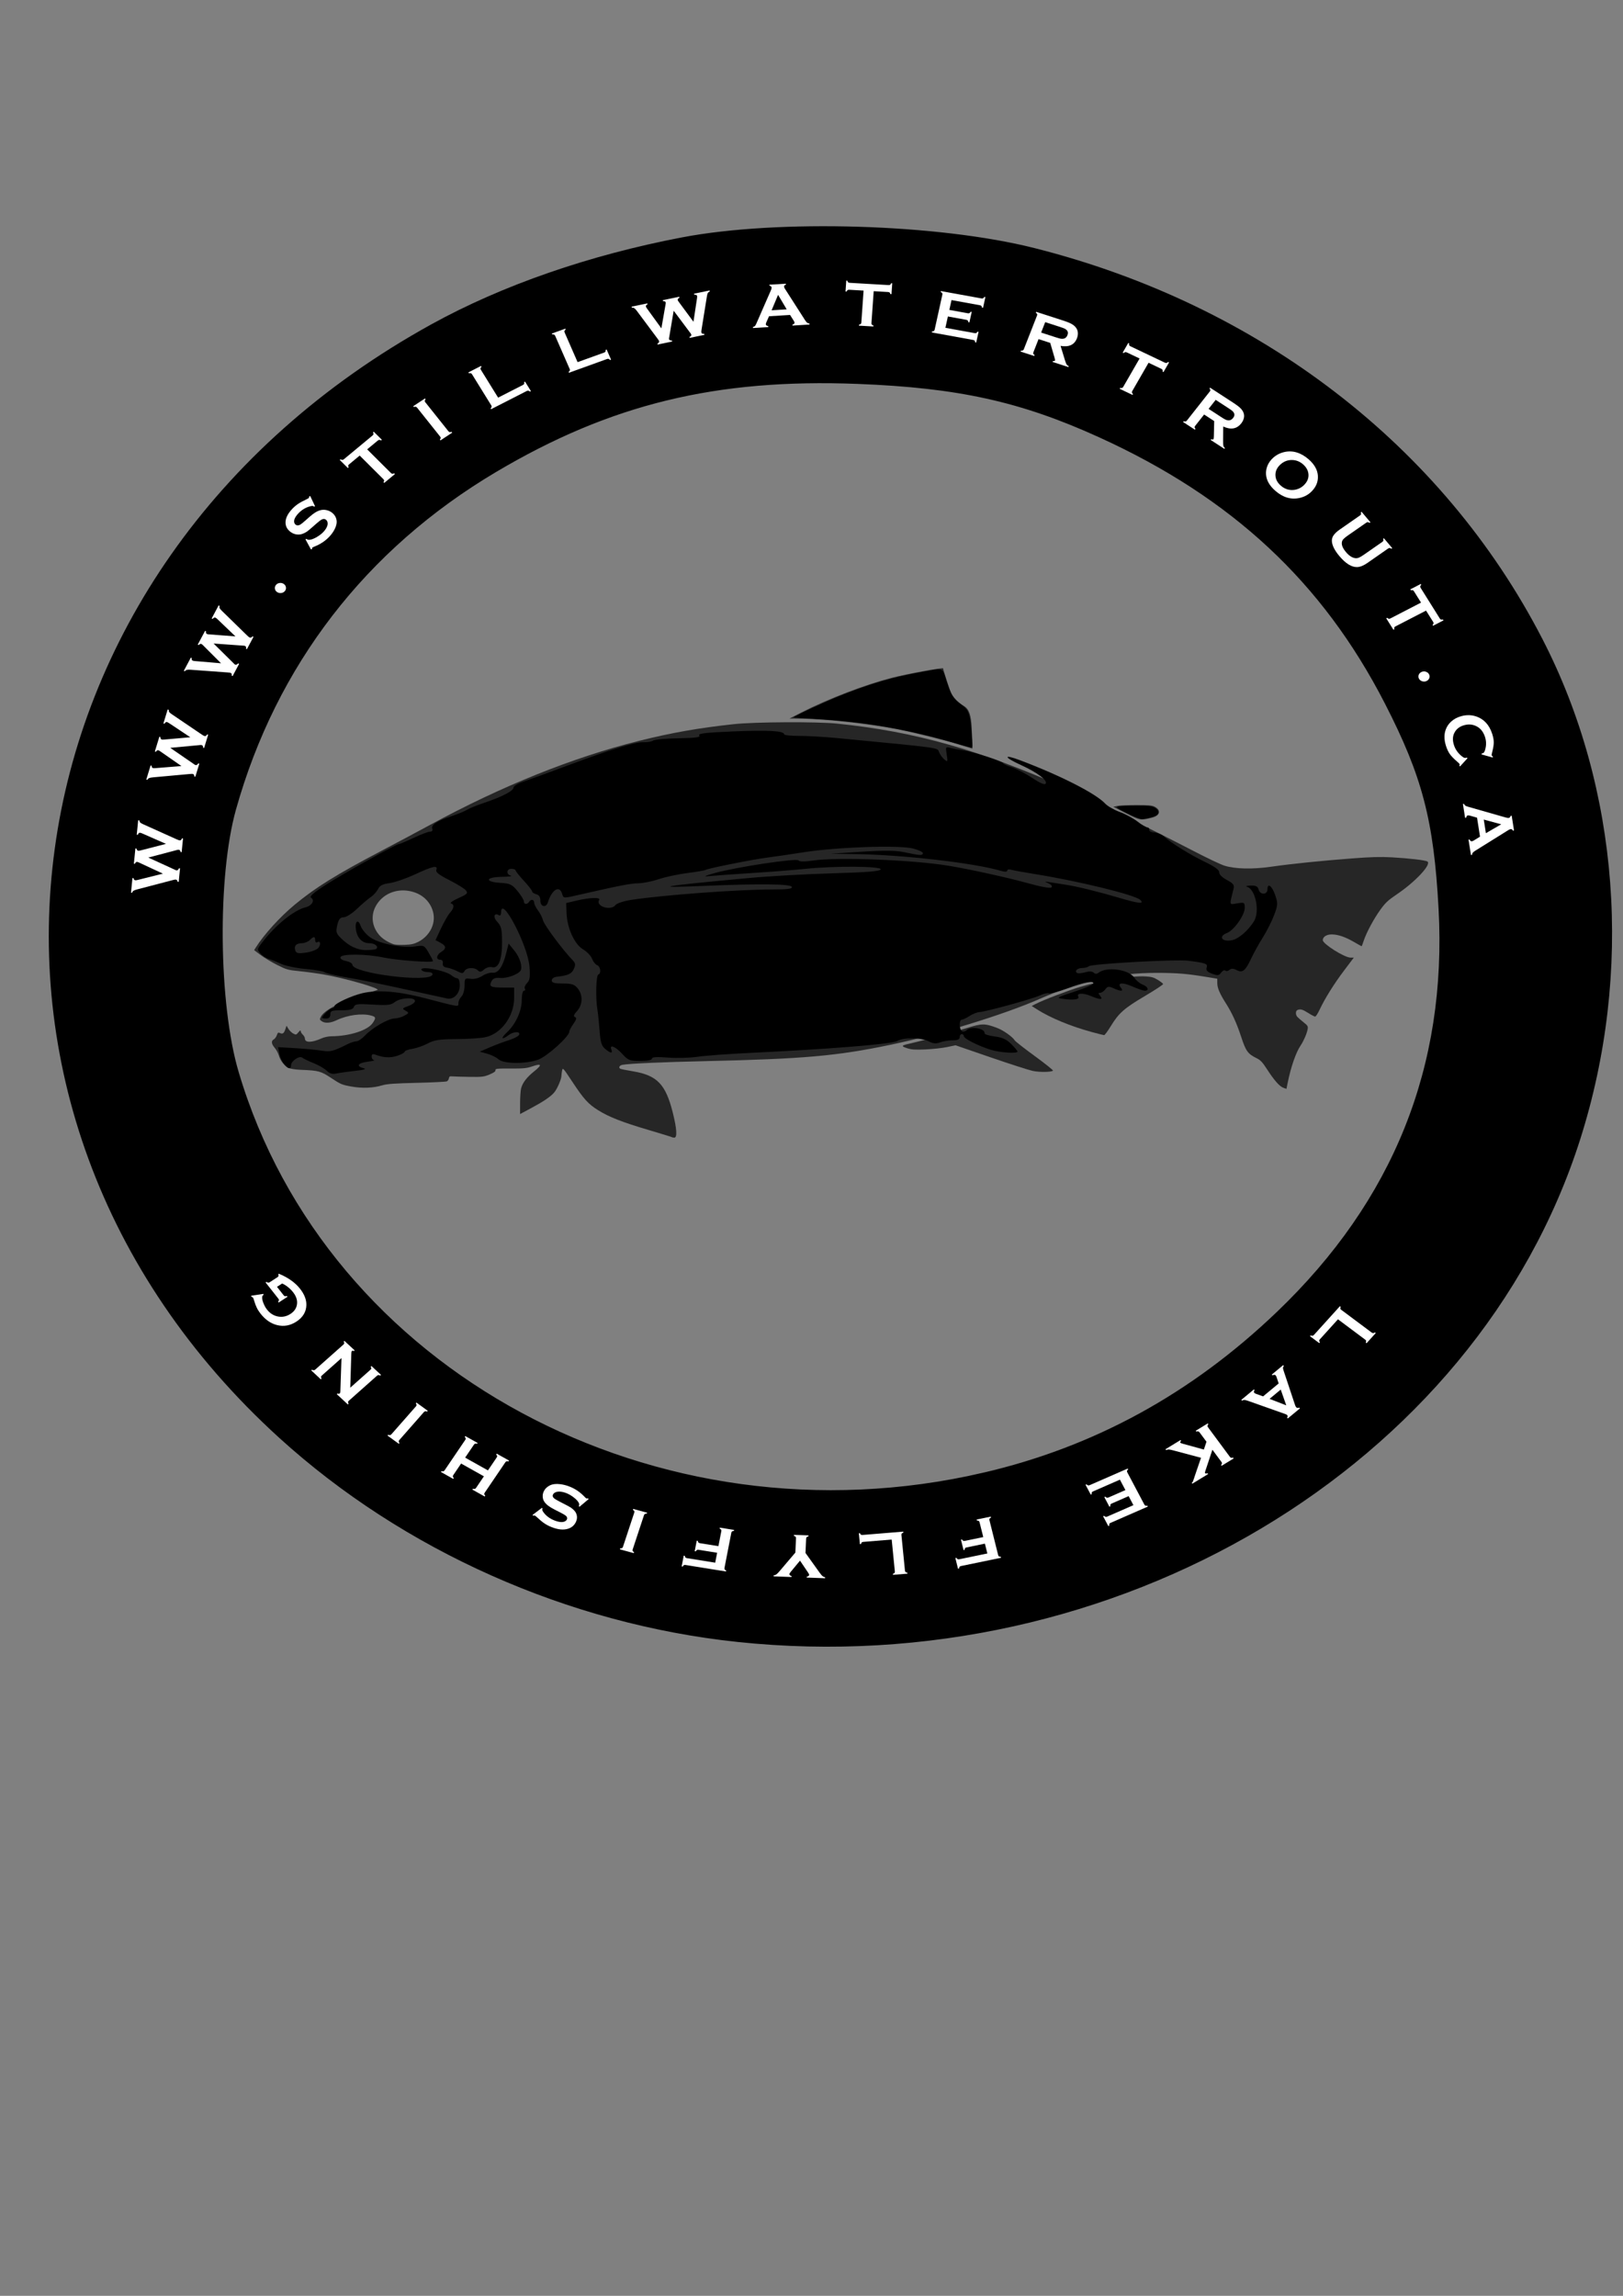 <?xml version="1.0" encoding="UTF-8" standalone="no"?>
<!-- Created with Inkscape (http://www.inkscape.org/) -->

<svg
   xmlns:osb="http://www.openswatchbook.org/uri/2009/osb"
   xmlns:dc="http://purl.org/dc/elements/1.1/"
   xmlns:cc="http://creativecommons.org/ns#"
   xmlns:rdf="http://www.w3.org/1999/02/22-rdf-syntax-ns#"
   xmlns:svg="http://www.w3.org/2000/svg"
   xmlns="http://www.w3.org/2000/svg"
   xmlns:sodipodi="http://sodipodi.sourceforge.net/DTD/sodipodi-0.dtd"
   xmlns:inkscape="http://www.inkscape.org/namespaces/inkscape"
   width="210mm"
   height="297mm"
   viewBox="0 0 210 297"
   version="1.1"
   id="svg8"
   inkscape:version="0.92.4 (5da689c313, 2019-01-14)"
   sodipodi:docname="logotinkering.svg">
  <rect x="0" y="0" width="210" height="297" fill="#808080" stroke="none"/>
  <defs
     id="defs2">
    <linearGradient
       id="linearGradient4768"
       osb:paint="solid">
      <stop
         style="stop-color:#000000;stop-opacity:1;"
         offset="0"
         id="stop4766" />
    </linearGradient>
    <path
       style="opacity:1;fill:none;fill-opacity:1;fill-rule:evenodd;stroke:#000000;stroke-width:0.103;stroke-miterlimit:4;stroke-dasharray:none;stroke-opacity:1"
       id="path940-1"
       sodipodi:type="arc"
       sodipodi:cx="-110.18449"
       sodipodi:cy="-129.20247"
       sodipodi:rx="80.319946"
       sodipodi:ry="40.279396"
       sodipodi:start="0"
       sodipodi:end="6.2554171"
       sodipodi:open="true"
       d="m -29.865,-129.202 a 80.32,40.279 0 0 1 -79.762,40.278 80.32,40.279 0 0 1 -80.87,-39.719 80.32,40.279 0 0 1 78.64,-40.83 80.32,40.279 0 0 1 81.962,39.152"
       transform="scale(-1)" />
    <path
       style="display:inline;opacity:1;fill:none;fill-opacity:1;fill-rule:evenodd;stroke:#000000;stroke-width:0.114;stroke-miterlimit:4;stroke-dasharray:none;stroke-opacity:1"
       id="path940-6-5-5"
       sodipodi:type="arc"
       sodipodi:cx="368.90485"
       sodipodi:cy="47.714371"
       sodipodi:rx="88.351944"
       sodipodi:ry="44.307335"
       sodipodi:start="0"
       sodipodi:end="6.2554171"
       sodipodi:open="true"
       d="M 457.257,47.714 A 88.352,44.307 0 0 1 369.518,92.021 88.352,44.307 0 0 1 280.561,48.33 88.352,44.307 0 0 1 367.065,3.417 88.352,44.307 0 0 1 457.223,46.484"
       transform="scale(-1)" />
    <path
       style="display:inline;opacity:1;fill:none;fill-opacity:1;fill-rule:evenodd;stroke:#000000;stroke-width:0.114;stroke-miterlimit:4;stroke-dasharray:none;stroke-opacity:1"
       id="path940-6-5-7"
       sodipodi:type="arc"
       sodipodi:cx="374.56485"
       sodipodi:cy="47.714371"
       sodipodi:rx="88.351944"
       sodipodi:ry="44.307335"
       sodipodi:start="0"
       sodipodi:end="6.2554171"
       sodipodi:open="true"
       d="M 462.917,47.714 A 88.352,44.307 0 0 1 375.178,92.021 88.352,44.307 0 0 1 286.221,48.33 88.352,44.307 0 0 1 372.725,3.417 88.352,44.307 0 0 1 462.883,46.484"
       transform="scale(-1)" />
    <circle
       style="opacity:1;fill:none;fill-opacity:1;fill-rule:evenodd;stroke:#000000;stroke-width:0.092;stroke-miterlimit:4;stroke-dasharray:none;stroke-opacity:1"
       id="path4896-6"
       cx="239.167"
       cy="-382.849"
       r="98.366"
       transform="rotate(-155.917)" />
    <circle
       style="opacity:1;fill:none;fill-opacity:1;fill-rule:evenodd;stroke:#000000;stroke-width:0.092;stroke-miterlimit:4;stroke-dasharray:none;stroke-opacity:1"
       id="path4896-1"
       cx="366.906"
       cy="-262.972"
       r="98.366"
       transform="rotate(-178.293)" />
  </defs>
  <sodipodi:namedview
     id="base"
     pagecolor="#ffffff"
     bordercolor="#666666"
     borderopacity="1.0"
     inkscape:pageopacity="0.0"
     inkscape:pageshadow="2"
     inkscape:zoom="0.7"
     inkscape:cx="103.04387"
     inkscape:cy="619.39063"
     inkscape:document-units="mm"
     inkscape:current-layer="layer10"
     showgrid="false"
     inkscape:window-width="1920"
     inkscape:window-height="1017"
     inkscape:window-x="1912"
     inkscape:window-y="-8"
     inkscape:window-maximized="1"
     inkscape:snap-object-midpoints="true"
     inkscape:snap-global="false" />
  <g
     inkscape:groupmode="layer"
     id="layer5"
     inkscape:label="silhouettte"
     style="display:none"
     sodipodi:insensitive="true">
    <path
       style="opacity:1;fill:#000000;fill-opacity:1;fill-rule:evenodd;stroke:none;stroke-width:0.202;stroke-miterlimit:4;stroke-dasharray:none;stroke-opacity:1"
       d="m 328.135,555.162 c -0.116,-0.115 -5.314,-1.718 -11.552,-3.561 -12.755,-3.769 -19.259,-6.315 -24.485,-9.585 -4.88,-3.053 -7.027,-5.41 -12.57,-13.799 -4.603,-6.966 -4.771,-7.152 -5.077,-5.619 -0.174,0.872 -0.317,2.003 -0.317,2.513 0,1.731 -2.117,6.596 -3.609,8.296 -1.839,2.095 -5.277,4.395 -11.669,7.808 l -4.925,2.629 0.012,-5.222 c 0.007,-2.872 0.213,-6.089 0.459,-7.149 0.645,-2.778 2.772,-5.582 6.465,-8.521 3.934,-3.131 3.615,-3.953 -0.93,-2.392 -2.781,0.955 -4.262,1.104 -10.693,1.072 -6.678,-0.033 -7.45,0.051 -7.324,0.799 0.101,0.596 -0.728,1.199 -2.89,2.103 -2.782,1.163 -3.59,1.259 -9.849,1.171 -3.75,-0.053 -7.5,-0.162 -8.334,-0.241 -1.225,-0.117 -1.545,0.065 -1.671,0.949 -0.086,0.602 -0.54,1.269 -1.01,1.484 -0.47,0.215 -7.105,0.541 -14.744,0.725 -10.755,0.259 -14.517,0.524 -16.668,1.175 -4.546,1.376 -9.857,1.586 -15.302,0.605 -4.433,-0.798 -5.192,-1.118 -9.589,-4.037 -5.243,-3.481 -6.217,-3.75 -14.871,-4.1 -2.807,-0.114 -5.243,-0.491 -6.127,-0.948 -2.07,-1.071 -3.982,-3.509 -4.7,-5.995 -0.338,-1.168 -1.253,-2.87 -2.034,-3.783 -1.651,-1.929 -1.816,-3.397 -0.463,-4.121 0.526,-0.282 1.201,-1.211 1.498,-2.065 0.442,-1.268 0.706,-1.468 1.442,-1.089 1.338,0.689 2.04,0.233 2.694,-1.75 l 0.587,-1.78 0.931,1.531 c 0.512,0.842 1.567,1.867 2.345,2.279 1.342,0.71 1.471,0.68 2.533,-0.602 0.807,-0.974 1.123,-1.126 1.136,-0.545 0.01,0.443 0.473,1.217 1.028,1.72 0.556,0.503 1.01,1.339 1.01,1.859 0,2.143 3.348,2.101 8.202,-0.102 1.184,-0.537 3.289,-0.983 4.678,-0.991 8.927,-0.05 17.768,-2.882 20.208,-6.473 1.684,-2.478 1.594,-2.991 -0.636,-3.61 -4.538,-1.26 -11.548,-0.333 -17.008,2.25 -3.045,1.44 -5.627,1.609 -7.248,0.474 -1.054,-0.738 -1.076,-0.874 -0.364,-2.249 1.578,-3.051 9.54,-7.243 20.201,-10.637 3.611,-1.149 6.907,-2.205 7.324,-2.345 2.007,-0.675 -16.15,-5.879 -26.769,-7.673 -3.195,-0.54 -8.386,-1.235 -11.537,-1.544 -5.309,-0.522 -6.086,-0.743 -10.607,-3.012 -2.683,-1.347 -6.308,-3.524 -8.055,-4.837 l -3.177,-2.389 0.84,-1.331 c 4.011,-6.355 11.839,-14.968 18.928,-20.826 10.291,-8.504 20.24,-14.684 42.397,-26.335 7.639,-4.017 18.208,-9.65 23.486,-12.518 35.089,-19.068 69.784,-33.03 102.278,-41.159 15.874,-3.971 28.983,-6.283 46.233,-8.152 10.276,-1.114 40.579,-1.271 50.489,-0.262 37.983,3.867 69.412,12.753 112.127,31.701 10.724,4.757 42.189,20.255 61.8,30.439 6.489,3.37 13.307,6.607 15.152,7.194 5.178,1.648 13.693,1.847 22.8,0.533 9.666,-1.394 24.162,-2.885 39.396,-4.05 9.432,-0.721 14.094,-0.85 19.608,-0.54 8.396,0.472 16.314,1.398 17.32,2.025 2.156,1.344 -5.78,9.865 -14.957,16.059 -4.212,2.843 -5.533,4.075 -7.952,7.419 -3.266,4.515 -6.899,11.279 -8.188,15.248 -0.474,1.458 -0.932,2.652 -1.017,2.652 -0.086,0 -1.709,-0.908 -3.608,-2.017 -4.238,-2.477 -7.788,-3.701 -10.875,-3.752 -2.558,-0.042 -4.473,1.157 -4.473,2.802 0,1.839 10.627,8.524 13.551,8.524 h 1.598 l -4.679,6.198 c -4.996,6.618 -9.471,13.776 -12.025,19.234 -0.864,1.847 -1.844,3.358 -2.178,3.358 -0.334,0 -1.847,-0.79 -3.362,-1.755 -2.767,-1.763 -3.759,-2.042 -5.239,-1.474 -0.955,0.367 -1.05,2.231 -0.168,3.285 0.347,0.415 1.703,1.603 3.014,2.642 2.163,1.714 2.355,2.038 2.084,3.51 -0.397,2.157 -1.959,5.753 -3.447,7.935 -2.265,3.321 -4.77,10.573 -6.311,18.273 l -0.574,2.868 -1.488,-0.519 c -1.867,-0.651 -4.492,-3.624 -8.007,-9.067 -2.211,-3.424 -3.176,-4.45 -5.051,-5.372 -4.339,-2.133 -5.261,-3.408 -7.583,-10.481 -2.177,-6.633 -4.464,-11.652 -7.413,-16.268 -3.01,-4.713 -4.242,-7.58 -4.242,-9.873 v -2.187 l -5.177,-0.856 c -9.693,-1.602 -14.261,-1.981 -24.117,-1.999 -19.986,-0.037 -37.046,3.736 -57.392,12.692 -17.435,7.675 -49.65,17.57 -73.17,22.474 -25.925,5.406 -42.325,6.85 -89.904,7.912 -20.901,0.467 -36.802,1.163 -40.532,1.774 -1.554,0.255 -2.207,1.329 -1.19,1.958 0.248,0.153 3.112,0.727 6.364,1.274 11.618,1.956 15.776,6.288 19.243,20.05 1.982,7.868 2.268,12.296 0.795,12.296 -0.509,0 -1.021,-0.094 -1.136,-0.21 z M 204.25,459.766 c 5.429,-2.78 8.465,-8.557 7.337,-13.959 -1.048,-5.02 -4.69,-8.862 -9.854,-10.396 -7.297,-2.167 -14.704,0.595 -18.178,6.779 -2.639,4.697 -1.991,10.176 1.7,14.38 1.581,1.8 4.327,3.519 7.056,4.415 0.694,0.228 3.081,0.346 5.303,0.263 3.167,-0.119 4.601,-0.439 6.636,-1.481 z"
       id="path966"
       inkscape:connector-curvature="0"
       transform="scale(0.265)" />
    <path
       style="opacity:1;fill:#000000;fill-opacity:1;fill-rule:evenodd;stroke:none;stroke-width:0.202;stroke-miterlimit:4;stroke-dasharray:none;stroke-opacity:1"
       d="m 504.288,522.802 c -1.894,-0.393 -11.16,-3.371 -20.591,-6.618 l -17.147,-5.904 -4.158,0.875 c -2.287,0.481 -7.023,0.996 -10.526,1.145 -5.24,0.222 -6.841,0.112 -9.039,-0.618 -2.998,-0.996 -2.799,-1.292 1.517,-2.26 5.475,-1.227 20.083,-5.205 27.19,-7.404 8.047,-2.49 9.175,-2.503 15.364,-0.188 2.961,1.108 7.474,4.3 8.576,6.065 0.336,0.538 4.752,3.996 9.814,7.686 5.062,3.69 9.036,6.878 8.832,7.084 -0.745,0.753 -6.475,0.833 -9.832,0.137 z"
       id="path968"
       inkscape:connector-curvature="0"
       transform="scale(0.265)" />
    <path
       style="opacity:1;fill:#000000;fill-opacity:1;fill-rule:evenodd;stroke:none;stroke-width:0.202;stroke-miterlimit:4;stroke-dasharray:none;stroke-opacity:1"
       d="m 533.238,503.858 c -10.411,-2.817 -20.381,-6.939 -26.996,-11.162 l -2.5,-1.596 1.988,-1.02 c 3.885,-1.993 15.72,-6.521 21.587,-8.258 11.312,-3.35 24.727,-5.524 31.867,-5.164 3.031,0.153 4.14,0.46 6.135,1.696 1.34,0.83 2.505,1.737 2.589,2.014 0.084,0.278 -3.875,2.889 -8.798,5.802 -10.245,6.062 -12.83,8.342 -16.762,14.78 -1.484,2.431 -2.948,4.402 -3.252,4.381 -0.304,-0.021 -2.94,-0.684 -5.857,-1.473 z"
       id="path970"
       inkscape:connector-curvature="0"
       transform="scale(0.265)" />
    <path
       style="opacity:1;fill:#000000;fill-opacity:1;fill-rule:evenodd;stroke:none;stroke-width:0.202;stroke-miterlimit:4;stroke-dasharray:none;stroke-opacity:1"
       d="m 549.905,397.069 -6.313,-3.217 2.02,-0.431 c 1.111,-0.237 5.316,-0.431 9.344,-0.431 6.005,0 7.613,0.158 8.929,0.878 3.223,1.763 2.485,4.371 -1.511,5.338 -5.543,1.341 -5.694,1.315 -12.47,-2.137 z"
       id="path972"
       inkscape:connector-curvature="0"
       transform="scale(0.265)" />
    <path
       style="opacity:1;fill:#000000;fill-opacity:1;fill-rule:evenodd;stroke:none;stroke-width:0.202;stroke-miterlimit:4;stroke-dasharray:none;stroke-opacity:1"
       d="m 468.841,363.633 c -7.983,-2.469 -21.958,-5.932 -31.27,-7.75 -14.017,-2.737 -35.447,-5.009 -48.027,-5.092 l -4.041,-0.027 5.556,-2.825 c 13.471,-6.849 31.199,-13.658 44.456,-17.076 7.125,-1.837 24.992,-5.109 24.992,-4.578 0,0.817 3.3,10.953 4.022,12.352 1.079,2.092 3.484,4.454 6.163,6.052 2.437,1.454 3.478,4.406 3.762,10.671 0.12,2.639 0.288,5.991 0.374,7.45 0.086,1.458 0.024,2.627 -0.138,2.596 -0.162,-0.031 -2.794,-0.829 -5.85,-1.774 z"
       id="path974"
       inkscape:connector-curvature="0"
       transform="scale(0.265)" />
  </g>
  <g
     inkscape:groupmode="layer"
     id="layer10"
     inkscape:label="logoring"
     style="display:inline">
    <g
       id="g1460">
      <g
         transform="matrix(0.725,0,0,0.774,16.907,-264.226)"
         id="g5454-0"
         style="display:inline">
        <ellipse
           style="display:inline;opacity:1;fill:none;fill-opacity:1;fill-rule:evenodd;stroke:none;stroke-width:0.112;stroke-miterlimit:4;stroke-dasharray:none;stroke-opacity:1"
           id="path4906-8-8"
           cx="100.343"
           cy="461.54"
           rx="57.14"
           ry="40.892" />
        <ellipse
           style="display:inline;opacity:1;fill:none;fill-opacity:1;fill-rule:evenodd;stroke:none;stroke-width:0.112;stroke-miterlimit:4;stroke-dasharray:none;stroke-opacity:1"
           id="path4908-7-5"
           cx="100.424"
           cy="460.532"
           rx="25.197"
           ry="22.244" />
        <path
           style="display:inline;opacity:1;fill:#000000;fill-opacity:1;fill-rule:evenodd;stroke:#000000;stroke-width:0.451;stroke-miterlimit:4;stroke-dasharray:none;stroke-opacity:1"
           d="m 108.27,615.582 c -30.155,-2.996 -59.507,-15.243 -81.588,-34.04 -64.46,-54.875 -51.262,-145.286 27.118,-185.772 12.571,-6.493 28.092,-11.534 44.615,-14.49 17.157,-3.069 45.699,-2.264 62.791,1.771 40.15,9.479 72.807,33.009 90.552,65.243 13.729,24.94 16.195,55.563 6.721,83.447 -18.555,54.607 -82.911,90.527 -150.209,83.84 z m 43.865,-27.822 c 19.879,-4.312 37.277,-13.226 52.574,-26.935 20.85,-18.685 30.461,-41.132 28.936,-67.582 -0.854,-14.811 -2.918,-22.192 -9.625,-34.424 -11.132,-20.3 -27.35,-34.443 -51.107,-44.566 -14.021,-5.975 -25.183,-8.284 -43.193,-8.936 -25.28,-0.915 -44.199,3.406 -64.628,14.759 -23.278,12.936 -39.298,32.416 -46.522,56.568 -3.347,11.189 -3.116,32.568 0.473,43.932 15.824,50.099 74.745,79.842 133.092,67.184 z"
           id="path5126-3-9"
           inkscape:connector-curvature="0" />
        <g
           aria-label="WWW.STILLWATERTROUT.CA"
           style="font-style:normal;font-variant:normal;font-weight:normal;font-stretch:normal;font-size:10.583px;line-height:1.25;font-family:'Copperplate Gothic Bold';-inkscape-font-specification:'Copperplate Gothic Bold, ';letter-spacing:5.821px;word-spacing:0px;display:inline;fill:#ffffff;fill-opacity:1;stroke:none;stroke-width:0.265"
           id="text5009-7-7"
           transform="matrix(1.175,0,0,1,564.19,242.122)">
          <path
             d="m -477.486,242.587 3.911,1.971 q 0.296,0.167 0.379,0.174 0.237,0.021 0.369,-0.351 l 0.165,0.015 -0.203,2.259 -0.165,-0.015 q -0.036,-0.351 -0.319,-0.376 -0.077,-0.007 -0.471,0.103 l -5.364,1.546 q -0.399,0.115 -0.544,0.226 -0.15,0.106 -0.217,0.333 l -0.165,-0.015 0.219,-2.44 0.165,0.015 q 0.043,0.331 0.275,0.352 0.118,0.011 0.347,-0.052 l 3.841,-1.055 -3.601,-1.839 q -0.233,-0.12 -0.31,-0.126 -0.237,-0.021 -0.335,0.318 l -0.165,-0.015 0.23,-2.553 0.165,0.015 q 0.061,0.358 0.303,0.38 0.082,0.007 0.317,-0.06 l 3.86,-1.095 -3.545,-1.715 q -0.263,-0.133 -0.397,-0.145 -0.226,-0.02 -0.332,0.344 l -0.165,-0.015 0.217,-2.414 0.165,0.015 q 0.049,0.264 0.153,0.372 0.104,0.108 0.497,0.304 l 5.002,2.479 q 0.358,0.177 0.481,0.189 0.252,0.023 0.347,-0.337 l 0.165,0.015 -0.206,2.29 -0.165,-0.015 q -0.024,-0.365 -0.312,-0.391 -0.098,-0.009 -0.478,0.118 z"
             style="letter-spacing:5.821px;fill:#ffffff;stroke-width:0.265"
             id="path5052-9-9"
             inkscape:connector-curvature="0" />
          <path
             d="m -474.153,224.247 3.494,2.641 q 0.262,0.217 0.341,0.239 0.229,0.064 0.426,-0.279 l 0.159,0.044 -0.606,2.186 -0.159,-0.044 q 0.028,-0.352 -0.246,-0.427 -0.075,-0.021 -0.482,0.017 l -5.554,0.557 q -0.414,0.041 -0.576,0.125 -0.166,0.077 -0.273,0.289 l -0.159,-0.044 0.654,-2.36 0.159,0.044 q -0.017,0.333 0.207,0.395 0.115,0.032 0.351,0.011 l 3.968,-0.348 -3.212,-2.456 q -0.208,-0.159 -0.283,-0.18 -0.229,-0.064 -0.386,0.252 l -0.159,-0.044 0.685,-2.47 0.159,0.044 q -0.004,0.363 0.23,0.428 0.08,0.022 0.322,-0.002 l 3.994,-0.384 -3.179,-2.324 q -0.235,-0.178 -0.364,-0.214 -0.219,-0.061 -0.388,0.279 l -0.159,-0.044 0.647,-2.336 0.159,0.044 q 7.1e-4,0.268 0.084,0.393 0.083,0.125 0.434,0.388 l 4.475,3.337 q 0.32,0.239 0.439,0.272 0.244,0.068 0.402,-0.269 l 0.159,0.044 -0.614,2.216 -0.159,-0.044 q 0.042,-0.364 -0.237,-0.441 -0.095,-0.026 -0.491,0.03 z"
             style="letter-spacing:5.821px;fill:#ffffff;stroke-width:0.265"
             id="path5054-3-1"
             inkscape:connector-curvature="0" />
          <path
             d="m -467.564,206.814 2.964,3.224 q 0.218,0.261 0.293,0.297 0.214,0.103 0.469,-0.198 l 0.149,0.072 -0.988,2.042 -0.149,-0.072 q 0.09,-0.341 -0.166,-0.465 -0.07,-0.034 -0.477,-0.07 l -5.564,-0.447 q -0.414,-0.034 -0.589,0.019 -0.177,0.046 -0.32,0.235 l -0.149,-0.072 1.066,-2.205 0.149,0.072 q -0.077,0.325 0.133,0.426 0.107,0.052 0.343,0.074 l 3.966,0.368 -2.72,-2.992 q -0.176,-0.194 -0.246,-0.228 -0.214,-0.103 -0.425,0.179 l -0.149,-0.072 1.116,-2.307 0.149,0.072 q -0.069,0.357 0.149,0.463 0.074,0.036 0.317,0.056 l 3.998,0.338 -2.712,-2.856 q -0.199,-0.217 -0.32,-0.275 -0.205,-0.099 -0.432,0.204 l -0.149,-0.072 1.055,-2.182 0.149,0.072 q -0.047,0.264 0.012,0.402 0.06,0.138 0.357,0.46 l 3.805,4.085 q 0.272,0.292 0.384,0.346 0.228,0.11 0.444,-0.193 l 0.149,0.072 -1.001,2.07 -0.149,-0.072 q 0.106,-0.35 -0.154,-0.476 -0.088,-0.043 -0.488,-0.058 z"
             style="letter-spacing:5.821px;fill:#ffffff;stroke-width:0.265"
             id="path5056-2-4"
             inkscape:connector-curvature="0" />
          <path
             d="m -458.122,197.066 q 0.197,-0.298 0.537,-0.363 0.344,-0.07 0.641,0.126 0.289,0.191 0.356,0.539 0.07,0.344 -0.121,0.633 -0.194,0.293 -0.537,0.363 -0.348,0.067 -0.641,-0.126 -0.289,-0.191 -0.358,-0.527 -0.07,-0.344 0.122,-0.644 z"
             style="letter-spacing:5.821px;fill:#ffffff;stroke-width:0.265"
             id="path5058-9-5"
             inkscape:connector-curvature="0" />
          <path
             d="m -452.887,182.165 0.732,1.71 -0.156,0.058 q -0.036,-0.037 -0.06,-0.057 -0.135,-0.113 -0.482,-0.012 -1.082,0.294 -1.877,1.246 -0.351,0.42 -0.517,0.827 -0.116,0.3 -0.081,0.579 0.039,0.275 0.225,0.431 0.305,0.255 0.725,-0.021 0.215,-0.144 0.802,-0.717 l 0.584,-0.569 q 0.524,-0.505 0.912,-0.76 0.392,-0.259 0.8,-0.368 0.42,-0.107 0.866,0.004 0.45,0.107 0.81,0.408 0.571,0.477 0.706,1.217 0.126,0.671 -0.267,1.535 -0.291,0.646 -0.792,1.244 -0.899,1.074 -2.289,1.69 -0.289,0.136 -0.325,0.179 -0.043,0.051 -0.049,0.235 l -0.156,0.065 -0.837,-1.697 0.152,-0.069 q 0.036,0.03 0.051,0.043 0.178,0.149 0.472,0.105 0.445,-0.065 1.063,-0.465 0.617,-0.4 1.022,-0.883 0.441,-0.527 0.574,-1.049 0.073,-0.289 0.014,-0.548 -0.064,-0.262 -0.242,-0.411 -0.27,-0.225 -0.627,-0.032 -0.248,0.136 -0.83,0.694 l -0.574,0.557 q -0.577,0.561 -0.845,0.769 -0.272,0.204 -0.611,0.352 -0.48,0.211 -1.009,0.119 -0.477,-0.082 -0.893,-0.43 -0.686,-0.574 -0.739,-1.42 -0.073,-1.112 0.961,-2.349 0.434,-0.519 0.916,-0.878 0.478,-0.362 1.319,-0.796 0.283,-0.154 0.327,-0.205 0.07,-0.083 0.071,-0.27 z"
             style="letter-spacing:5.821px;fill:#ffffff;stroke-width:0.265"
             id="path5060-7-5"
             inkscape:connector-curvature="0" />
          <path
             d="m -444.239,174.36 3.605,3.951 q 0.108,0.118 0.217,0.131 0.109,0.012 0.281,-0.075 l 0.111,0.122 -1.626,1.484 -0.111,-0.122 q 0.103,-0.164 0.1,-0.273 -0.002,-0.11 -0.11,-0.228 l -3.605,-3.951 -1.618,1.477 q -0.115,0.104 -0.127,0.214 -0.016,0.105 0.071,0.278 l -0.122,0.111 -1.23,-1.347 0.122,-0.111 q 0.171,0.103 0.277,0.104 0.11,-0.002 0.224,-0.107 l 4.371,-3.989 q 0.118,-0.108 0.131,-0.217 0.012,-0.109 -0.078,-0.285 l 0.122,-0.111 1.23,1.347 -0.122,0.111 q -0.164,-0.103 -0.27,-0.097 -0.11,0.002 -0.228,0.11 z"
             style="letter-spacing:5.821px;fill:#ffffff;stroke-width:0.265"
             id="path5062-7-9"
             inkscape:connector-curvature="0" />
          <path
             d="m -433.156,172.226 -3.504,-4.838 q -0.091,-0.126 -0.198,-0.15 -0.107,-0.025 -0.288,0.043 l -0.097,-0.134 1.783,-1.291 0.097,0.134 q -0.123,0.147 -0.13,0.26 -0.01,0.109 0.081,0.235 l 3.504,4.838 q 0.094,0.13 0.204,0.158 0.111,0.021 0.285,-0.047 l 0.097,0.134 -1.783,1.291 -0.097,-0.134 q 0.12,-0.151 0.13,-0.26 0.01,-0.109 -0.084,-0.239 z"
             style="letter-spacing:5.821px;fill:#ffffff;stroke-width:0.265"
             id="path5064-4-3"
             inkscape:connector-curvature="0" />
          <path
             d="m -424.35,165.717 3.779,-2.125 q 0.14,-0.079 0.176,-0.182 0.037,-0.104 -0.01,-0.291 l 0.144,-0.081 0.894,1.59 -0.144,0.081 q -0.136,-0.137 -0.244,-0.159 -0.108,-0.022 -0.247,0.056 l -5.41,3.041 -0.081,-0.144 q 0.137,-0.136 0.159,-0.244 0.022,-0.108 -0.056,-0.247 l -2.925,-5.203 q -0.079,-0.14 -0.182,-0.176 -0.104,-0.037 -0.291,0.01 l -0.081,-0.144 1.919,-1.079 0.081,0.144 q -0.139,0.132 -0.159,0.244 -0.022,0.108 0.056,0.247 z"
             style="letter-spacing:5.821px;fill:#ffffff;stroke-width:0.265"
             id="path5066-9-9"
             inkscape:connector-curvature="0" />
          <path
             d="m -412.278,159.786 4.029,-1.602 q 0.149,-0.059 0.199,-0.157 0.05,-0.098 0.029,-0.29 l 0.154,-0.061 0.674,1.695 -0.154,0.061 q -0.117,-0.154 -0.22,-0.19 -0.104,-0.037 -0.252,0.022 l -5.767,2.293 -0.061,-0.154 q 0.154,-0.117 0.19,-0.22 0.037,-0.104 -0.022,-0.252 l -2.205,-5.546 q -0.059,-0.149 -0.157,-0.199 -0.098,-0.05 -0.29,-0.029 l -0.061,-0.154 2.046,-0.813 0.061,0.154 q -0.156,0.112 -0.19,0.22 -0.037,0.104 0.022,0.252 z"
             style="letter-spacing:5.821px;fill:#ffffff;stroke-width:0.265"
             id="path5068-2-0"
             inkscape:connector-curvature="0" />
          <path
             d="m -397.684,151.19 -0.664,4.329 q -0.067,0.333 -0.048,0.414 0.053,0.232 0.448,0.242 l 0.037,0.161 -2.211,0.506 -0.037,-0.161 q 0.323,-0.143 0.259,-0.42 -0.017,-0.076 -0.244,-0.416 l -3.13,-4.622 q -0.233,-0.344 -0.383,-0.448 -0.147,-0.11 -0.384,-0.103 l -0.037,-0.161 2.388,-0.546 0.037,0.161 q -0.301,0.143 -0.249,0.37 0.026,0.116 0.157,0.314 l 2.192,3.326 0.634,-3.994 q 0.042,-0.259 0.024,-0.334 -0.053,-0.232 -0.406,-0.22 l -0.037,-0.161 2.499,-0.572 0.037,0.161 q -0.322,0.169 -0.268,0.406 0.018,0.081 0.155,0.283 l 2.236,3.332 0.534,-3.902 q 0.045,-0.291 0.015,-0.422 -0.051,-0.222 -0.43,-0.209 l -0.037,-0.161 2.363,-0.54 0.037,0.161 q -0.236,0.128 -0.306,0.261 -0.07,0.133 -0.136,0.566 l -0.809,5.523 q -0.058,0.395 -0.03,0.516 0.057,0.247 0.428,0.225 l 0.037,0.161 -2.242,0.513 -0.037,-0.161 q 0.34,-0.136 0.275,-0.418 -0.022,-0.096 -0.26,-0.418 z"
             style="letter-spacing:5.821px;fill:#ffffff;stroke-width:0.265"
             id="path5070-4-4"
             inkscape:connector-curvature="0" />
          <path
             d="m -380.008,151.896 -3.197,0.218 -0.407,1.022 q -0.084,0.213 -0.076,0.331 0.015,0.227 0.367,0.291 l 0.011,0.165 -2.33,0.159 -0.011,-0.165 q 0.203,-0.055 0.305,-0.166 0.101,-0.111 0.22,-0.419 l 2.219,-5.585 q 0.106,-0.266 0.096,-0.421 -0.016,-0.237 -0.322,-0.32 l -0.011,-0.165 2.495,-0.17 0.011,0.165 q -0.298,0.108 -0.283,0.325 0.01,0.15 0.121,0.334 l 3.051,5.241 q 0.194,0.334 0.331,0.454 0.137,0.115 0.357,0.141 l 0.011,0.165 -2.588,0.177 -0.011,-0.165 q 0.336,-0.08 0.318,-0.343 -0.007,-0.108 -0.125,-0.313 z m -0.509,-0.934 -1.31,-2.428 -0.984,2.584 z"
             style="letter-spacing:5.821px;fill:#ffffff;stroke-width:0.265"
             id="path5072-9-5"
             inkscape:connector-curvature="0" />
          <path
             d="m -367.304,147.923 -0.34,5.338 q -0.01,0.16 0.057,0.247 0.067,0.087 0.249,0.151 l -0.011,0.165 -2.197,-0.14 0.011,-0.165 q 0.189,-0.04 0.266,-0.118 0.077,-0.078 0.088,-0.238 l 0.34,-5.338 -2.187,-0.139 q -0.155,-0.01 -0.242,0.057 -0.087,0.062 -0.15,0.244 l -0.165,-0.011 0.116,-1.82 0.165,0.011 q 0.045,0.194 0.117,0.272 0.078,0.077 0.233,0.087 l 5.905,0.377 q 0.16,0.01 0.247,-0.057 0.087,-0.067 0.151,-0.254 l 0.165,0.011 -0.116,1.82 -0.165,-0.011 q -0.04,-0.189 -0.118,-0.261 -0.078,-0.077 -0.238,-0.088 z"
             style="letter-spacing:5.821px;fill:#ffffff;stroke-width:0.265"
             id="path5074-0-3"
             inkscape:connector-curvature="0" />
          <path
             d="m -356.035,152.15 -0.379,1.895 4.449,0.89 q 0.152,0.03 0.247,-0.024 0.095,-0.055 0.182,-0.227 l 0.162,0.032 -0.358,1.789 -0.162,-0.032 q -0.014,-0.193 -0.081,-0.28 -0.067,-0.087 -0.219,-0.118 l -6.283,-1.257 0.033,-0.162 q 0.193,-0.014 0.28,-0.081 0.087,-0.067 0.119,-0.224 l 1.171,-5.853 q 0.031,-0.157 -0.023,-0.252 -0.055,-0.095 -0.227,-0.182 l 0.032,-0.162 6.162,1.233 q 0.152,0.03 0.247,-0.024 0.096,-0.06 0.183,-0.232 l 0.162,0.032 -0.358,1.789 -0.162,-0.032 q -0.015,-0.187 -0.082,-0.275 -0.067,-0.087 -0.219,-0.118 l -4.327,-0.866 -0.329,1.642 2.807,0.562 q 0.152,0.03 0.247,-0.024 0.095,-0.055 0.182,-0.227 l 0.162,0.032 -0.35,1.748 -0.162,-0.032 q -0.015,-0.188 -0.082,-0.275 -0.066,-0.092 -0.218,-0.123 z"
             style="letter-spacing:5.821px;fill:#ffffff;stroke-width:0.265"
             id="path5076-7-2"
             inkscape:connector-curvature="0" />
          <path
             d="m -342.263,155.935 -0.785,2.205 q -0.052,0.146 -0.013,0.253 0.045,0.104 0.2,0.208 l -0.056,0.156 -2.074,-0.739 0.056,-0.156 q 0.193,0.014 0.288,-0.04 0.096,-0.054 0.148,-0.2 l 2.004,-5.627 q 0.054,-0.151 0.013,-0.253 -0.04,-0.102 -0.198,-0.213 l 0.056,-0.156 4.157,1.481 q 0.759,0.27 1.171,0.516 0.417,0.247 0.67,0.584 0.294,0.39 0.33,0.891 0.031,0.483 -0.139,0.96 -0.579,1.626 -2.484,1.26 l 0.636,2.295 q 0.169,0.603 0.275,0.8 0.112,0.194 0.336,0.29 l -0.056,0.156 -2.405,-0.857 0.056,-0.156 q 0.262,0.05 0.311,-0.087 0.031,-0.088 -0.078,-0.505 l -0.647,-2.436 z m 0.39,-1.095 2.239,0.798 q 0.497,0.177 0.711,0.22 0.215,0.044 0.418,0.012 0.441,-0.068 0.627,-0.589 0.186,-0.521 -0.113,-0.852 -0.141,-0.16 -0.331,-0.255 -0.184,-0.099 -0.691,-0.279 l -2.239,-0.798 z"
             style="letter-spacing:5.821px;fill:#ffffff;stroke-width:0.265"
             id="path5078-2-1"
             inkscape:connector-curvature="0" />
          <path
             d="m -325.554,159.887 -2.481,4.738 q -0.074,0.142 -0.049,0.249 0.026,0.107 0.167,0.239 l -0.077,0.146 -1.95,-1.021 0.077,-0.146 q 0.189,0.041 0.291,8.4e-4 0.102,-0.04 0.177,-0.182 l 2.481,-4.738 -1.941,-1.016 q -0.137,-0.072 -0.244,-0.046 -0.104,0.021 -0.236,0.162 l -0.146,-0.077 0.846,-1.616 0.146,0.077 q -0.038,0.196 -0.003,0.296 0.04,0.102 0.177,0.174 l 5.242,2.745 q 0.142,0.074 0.249,0.049 0.107,-0.026 0.241,-0.171 l 0.146,0.077 -0.846,1.616 -0.146,-0.077 q 0.041,-0.189 -0.002,-0.287 -0.04,-0.102 -0.182,-0.177 z"
             style="letter-spacing:5.821px;fill:#ffffff;stroke-width:0.265"
             id="path5080-8-7"
             inkscape:connector-curvature="0" />
          <path
             d="m -317.115,168.537 -1.363,1.903 q -0.09,0.126 -0.083,0.24 0.015,0.112 0.135,0.255 l -0.096,0.134 -1.79,-1.282 0.096,-0.134 q 0.181,0.066 0.288,0.041 0.107,-0.025 0.197,-0.151 l 3.478,-4.857 q 0.093,-0.13 0.083,-0.24 -0.011,-0.109 -0.132,-0.26 l 0.096,-0.134 3.588,2.569 q 0.655,0.469 0.984,0.819 0.332,0.352 0.483,0.746 0.175,0.456 0.072,0.947 -0.103,0.473 -0.398,0.884 -1.005,1.403 -2.735,0.527 l -0.021,2.381 q -0.004,0.627 0.043,0.845 0.054,0.217 0.243,0.371 l -0.096,0.134 -2.076,-1.486 0.096,-0.134 q 0.238,0.12 0.323,0.002 0.054,-0.076 0.064,-0.507 l 0.05,-2.519 z m 0.677,-0.945 1.933,1.384 q 0.429,0.307 0.623,0.408 0.195,0.101 0.399,0.127 0.443,0.056 0.765,-0.393 0.322,-0.45 0.126,-0.85 -0.091,-0.192 -0.248,-0.337 -0.15,-0.146 -0.587,-0.458 l -1.933,-1.384 z"
             style="letter-spacing:5.821px;fill:#ffffff;stroke-width:0.265"
             id="path5082-7-0"
             inkscape:connector-curvature="0" />
          <path
             d="m -301.247,176.017 q 1.326,1.283 1.409,2.751 0.095,1.544 -1.055,2.733 -0.704,0.728 -1.709,0.978 -1.962,0.489 -3.715,-1.207 -1.315,-1.272 -1.398,-2.74 -0.046,-0.785 0.256,-1.528 0.267,-0.655 0.77,-1.175 0.737,-0.761 1.737,-1.016 1.914,-0.485 3.704,1.203 z m -0.826,0.862 q -0.724,-0.701 -1.624,-0.737 -1.064,-0.044 -1.862,0.78 -0.798,0.825 -0.718,1.887 0.066,0.898 0.798,1.606 0.732,0.708 1.628,0.741 0.534,0.02 1.045,-0.204 0.453,-0.201 0.795,-0.554 0.834,-0.862 0.74,-1.909 -0.077,-0.894 -0.801,-1.609 z"
             style="letter-spacing:5.821px;fill:#ffffff;stroke-width:0.265"
             id="path5084-0-8"
             inkscape:connector-curvature="0" />
          <path
             d="m -289.177,190.94 -3.137,2.405 q -0.89,0.682 -1.584,0.694 -1.248,0.019 -2.666,-1.83 -1.025,-1.337 -1.138,-2.377 -0.067,-0.606 0.241,-1.096 0.307,-0.483 0.898,-0.936 l 3.137,-2.405 q 0.127,-0.098 0.149,-0.205 0.022,-0.108 -0.051,-0.287 l 0.131,-0.101 1.342,1.751 -0.131,0.101 q -0.15,-0.119 -0.267,-0.127 -0.11,-0.007 -0.237,0.09 l -2.793,2.141 q -0.484,0.371 -0.677,0.604 -0.189,0.229 -0.231,0.496 -0.117,0.714 0.613,1.666 0.733,0.956 1.453,1.029 0.266,0.024 0.536,-0.099 0.275,-0.126 0.759,-0.497 l 2.793,-2.141 q 0.127,-0.098 0.149,-0.205 0.022,-0.108 -0.051,-0.287 l 0.131,-0.101 1.264,1.649 -0.131,0.101 q -0.154,-0.116 -0.264,-0.123 -0.11,-0.007 -0.237,0.09 z"
             style="letter-spacing:5.821px;fill:#ffffff;stroke-width:0.265"
             id="path5086-3-2"
             inkscape:connector-curvature="0" />
          <path
             d="m -283.408,201.31 -4.649,2.645 q -0.139,0.079 -0.175,0.183 -0.036,0.104 0.011,0.291 l -0.144,0.082 -1.089,-1.913 0.144,-0.082 q 0.137,0.136 0.245,0.158 0.108,0.022 0.247,-0.057 l 4.649,-2.645 -1.083,-1.904 q -0.077,-0.135 -0.18,-0.171 -0.099,-0.039 -0.287,0.008 l -0.082,-0.144 1.586,-0.902 0.082,0.144 q -0.138,0.144 -0.163,0.247 -0.022,0.108 0.055,0.242 l 2.926,5.143 q 0.079,0.139 0.183,0.175 0.104,0.036 0.296,-0.013 l 0.082,0.144 -1.586,0.902 -0.082,-0.144 q 0.136,-0.137 0.154,-0.242 0.022,-0.108 -0.057,-0.247 z"
             style="letter-spacing:5.821px;fill:#ffffff;stroke-width:0.265"
             id="path5088-0-8"
             inkscape:connector-curvature="0" />
          <path
             d="m -282.941,211.987 q 0.142,0.327 0.011,0.649 -0.129,0.326 -0.456,0.468 -0.318,0.138 -0.646,0.004 -0.326,-0.129 -0.464,-0.446 -0.14,-0.322 -0.011,-0.649 0.134,-0.328 0.456,-0.468 0.318,-0.138 0.637,-0.012 0.326,0.129 0.473,0.454 z"
             style="letter-spacing:5.821px;fill:#ffffff;stroke-width:0.265"
             id="path5090-1-2"
             inkscape:connector-curvature="0" />
          <path
             d="m -277.107,225.981 -1.13,1.362 -0.128,-0.102 q 0.087,-0.177 0.061,-0.266 -0.027,-0.089 -0.387,-0.429 -0.745,-0.705 -1.093,-1.238 -0.341,-0.529 -0.581,-1.331 -0.478,-1.599 -0.027,-2.851 0.26,-0.736 0.81,-1.278 0.628,-0.624 1.529,-0.894 1.228,-0.367 2.349,0.08 1.684,0.673 2.337,2.856 0.24,0.802 0.243,1.427 0.003,0.625 -0.234,1.634 -0.11,0.48 -0.083,0.57 0.027,0.089 0.197,0.189 l -0.051,0.155 -1.692,-0.519 0.049,-0.16 q 0.082,-0.014 0.137,-0.03 0.144,-0.043 0.23,-0.204 0.092,-0.162 0.175,-0.532 0.233,-1.024 -0.06,-2.005 -0.346,-1.159 -1.131,-1.674 -0.921,-0.609 -2.015,-0.282 -1.094,0.327 -1.53,1.342 -0.374,0.861 -0.027,2.02 0.293,0.98 1.05,1.709 0.273,0.264 0.434,0.35 0.166,0.085 0.309,0.042 0.054,-0.016 0.126,-0.048 z"
             style="letter-spacing:5.821px;fill:#ffffff;stroke-width:0.265"
             id="path5092-1-3"
             inkscape:connector-curvature="0" />
          <path
             d="m -275.211,239.092 -0.453,-3.172 -1.049,-0.33 q -0.219,-0.068 -0.336,-0.051 -0.225,0.032 -0.263,0.387 l -0.164,0.023 -0.33,-2.312 0.164,-0.023 q 0.07,0.199 0.188,0.292 0.118,0.093 0.434,0.189 l 5.733,1.802 q 0.273,0.086 0.427,0.064 0.235,-0.034 0.295,-0.345 l 0.164,-0.023 0.354,2.476 -0.164,0.023 q -0.13,-0.289 -0.345,-0.259 -0.148,0.021 -0.324,0.145 l -5.002,3.429 q -0.319,0.218 -0.428,0.364 -0.105,0.145 -0.115,0.366 l -0.164,0.023 -0.367,-2.568 0.164,-0.023 q 0.104,0.33 0.365,0.292 0.107,-0.015 0.303,-0.148 z m 0.894,-0.577 2.325,-1.486 -2.65,-0.791 z"
             style="letter-spacing:5.821px;fill:#ffffff;stroke-width:0.265"
             id="path5094-4-6"
             inkscape:connector-curvature="0" />
        </g>
        <g
           aria-label="LAKE FLYFISHING"
           transform="matrix(1.175,0,0,1,564.307,247.729)"
           style="font-style:normal;font-variant:normal;font-weight:normal;font-stretch:normal;font-size:10.583px;line-height:1.25;font-family:'Copperplate Gothic Bold';-inkscape-font-specification:'Copperplate Gothic Bold, ';letter-spacing:5.821px;word-spacing:0px;display:inline;fill:#ffffff;fill-opacity:1;stroke:none;stroke-width:0.265"
           id="text5013-9-7">
          <path
             d="m -296.886,314.156 -2.753,3.349 q -0.102,0.124 -0.098,0.234 0.003,0.11 0.114,0.268 l -0.105,0.128 -1.409,-1.158 0.105,-0.128 q 0.177,0.078 0.285,0.06 0.108,-0.018 0.21,-0.142 l 3.941,-4.794 0.128,0.105 q -0.078,0.177 -0.06,0.285 0.018,0.108 0.142,0.21 l 4.611,3.79 q 0.124,0.102 0.234,0.098 0.11,-0.003 0.268,-0.114 l 0.128,0.105 -1.398,1.701 -0.128,-0.105 q 0.082,-0.173 0.06,-0.285 -0.018,-0.108 -0.142,-0.21 z"
             style="letter-spacing:5.821px;fill:#ffffff;stroke-width:0.265"
             id="path5097-5-8"
             inkscape:connector-curvature="0" />
          <path
             d="m -308.258,327.038 2.365,-2.161 -0.318,-1.053 q -0.067,-0.219 -0.147,-0.307 -0.153,-0.168 -0.468,8.3e-4 l -0.112,-0.122 1.724,-1.576 0.112,0.122 q -0.125,0.17 -0.135,0.319 -0.01,0.149 0.089,0.465 l 1.741,5.752 q 0.083,0.274 0.187,0.389 0.16,0.175 0.451,0.05 l 0.112,0.122 -1.846,1.687 -0.112,-0.122 q 0.166,-0.271 0.019,-0.431 -0.101,-0.111 -0.303,-0.186 l -5.651,-2.201 q -0.359,-0.141 -0.542,-0.149 -0.179,-0.004 -0.367,0.111 l -0.112,-0.122 1.915,-1.75 0.112,0.122 q -0.213,0.272 -0.036,0.467 0.073,0.08 0.292,0.167 z m 0.98,0.414 2.537,1.084 -0.839,-2.635 z"
             style="letter-spacing:5.821px;fill:#ffffff;stroke-width:0.265"
             id="path5099-1-1"
             inkscape:connector-curvature="0" />
          <path
             d="m -317.254,335.926 0.397,-1.307 -1.056,-1.569 q -0.089,-0.133 -0.198,-0.165 -0.11,-0.025 -0.286,0.037 l -0.092,-0.137 1.827,-1.229 0.092,0.137 q -0.126,0.147 -0.139,0.256 -0.014,0.109 0.075,0.242 l 3.335,4.957 q 0.086,0.129 0.193,0.157 0.106,0.028 0.289,-0.033 l 0.092,0.137 -1.827,1.229 -0.092,-0.137 q 0.128,-0.142 0.139,-0.256 0.014,-0.109 -0.073,-0.238 l -1.379,-2.05 -1.086,3.589 q -0.075,0.25 -0.02,0.331 0.084,0.124 0.364,0.004 l 0.092,0.137 -2.393,1.61 -0.092,-0.137 q 0.13,-0.131 0.168,-0.213 0.038,-0.082 0.177,-0.543 l 0.146,-0.497 0.914,-2.938 -4.081,-1.197 q -0.567,-0.167 -0.779,-0.186 -0.214,-0.012 -0.447,0.095 l -0.092,-0.137 2.285,-1.537 0.092,0.137 q -0.196,0.2 -0.118,0.316 0.04,0.06 0.419,0.179 z"
             style="letter-spacing:5.821px;fill:#ffffff;stroke-width:0.265"
             id="path5101-5-9"
             inkscape:connector-curvature="0" />
          <path
             d="m -329.17,342.701 -0.837,-1.742 -4.089,1.966 q -0.14,0.067 -0.183,0.168 -0.043,0.101 -0.009,0.291 l -0.149,0.072 -0.79,-1.644 0.149,-0.072 q 0.127,0.145 0.233,0.175 0.106,0.029 0.246,-0.038 l 5.775,-2.776 0.072,0.149 q -0.145,0.127 -0.175,0.233 -0.029,0.106 0.04,0.25 l 2.586,5.379 q 0.069,0.144 0.17,0.188 0.101,0.043 0.291,0.009 l 0.072,0.149 -5.663,2.723 q -0.14,0.067 -0.183,0.168 -0.041,0.106 -0.007,0.296 l -0.149,0.072 -0.79,-1.644 0.149,-0.072 q 0.125,0.141 0.231,0.17 0.106,0.029 0.246,-0.038 l 3.977,-1.912 -0.725,-1.509 -2.58,1.24 q -0.14,0.067 -0.183,0.168 -0.043,0.101 -0.009,0.291 l -0.149,0.072 -0.772,-1.607 0.149,-0.072 q 0.125,0.141 0.231,0.17 0.108,0.034 0.248,-0.033 z"
             style="letter-spacing:5.821px;fill:#ffffff;stroke-width:0.265"
             id="path5103-2-9"
             inkscape:connector-curvature="0" />
          <path
             d="m -350.761,350.558 -0.563,-2.479 q -0.035,-0.156 -0.125,-0.226 -0.094,-0.064 -0.281,-0.069 l -0.037,-0.161 2.147,-0.487 0.037,0.161 q -0.17,0.092 -0.222,0.188 -0.052,0.097 -0.017,0.253 l 1.321,5.821 q 0.035,0.156 0.124,0.221 0.089,0.065 0.282,0.074 l 0.037,0.161 -6.088,1.381 q -0.151,0.034 -0.216,0.123 -0.065,0.089 -0.073,0.287 l -0.161,0.037 -0.404,-1.779 0.161,-0.037 q 0.092,0.17 0.187,0.217 0.097,0.052 0.248,0.018 l 4.263,-0.967 -0.373,-1.643 -2.787,0.632 q -0.156,0.035 -0.221,0.124 -0.064,0.094 -0.073,0.287 l -0.161,0.037 -0.394,-1.739 0.161,-0.037 q 0.09,0.165 0.187,0.217 0.097,0.052 0.253,0.017 z"
             style="letter-spacing:5.821px;fill:#ffffff;stroke-width:0.265"
             id="path5105-7-9"
             inkscape:connector-curvature="0" />
          <path
             d="m -364.67,350.969 -4.318,0.389 q -0.16,0.014 -0.235,0.094 -0.076,0.08 -0.111,0.269 l -0.165,0.015 -0.164,-1.817 0.165,-0.015 q 0.068,0.181 0.157,0.245 0.089,0.065 0.248,0.05 l 6.181,-0.557 0.015,0.165 q -0.181,0.068 -0.245,0.157 -0.065,0.089 -0.05,0.248 l 0.535,5.945 q 0.014,0.16 0.094,0.235 0.08,0.076 0.269,0.111 l 0.015,0.165 -2.193,0.197 -0.015,-0.165 q 0.181,-0.063 0.245,-0.157 0.065,-0.089 0.05,-0.248 z"
             style="letter-spacing:5.821px;fill:#ffffff;stroke-width:0.265"
             id="path5107-1-6"
             inkscape:connector-curvature="0" />
          <path
             d="m -379.302,353.145 0.098,-2.406 q 0.006,-0.16 -0.062,-0.246 -0.074,-0.086 -0.258,-0.145 l 0.007,-0.165 2.215,0.09 -0.007,0.165 q -0.188,0.044 -0.269,0.124 -0.081,0.08 -0.087,0.24 l -0.098,2.406 2.147,3.299 q 0.278,0.425 0.442,0.571 0.159,0.151 0.39,0.192 l -0.007,0.165 -2.783,-0.113 0.007,-0.165 q 0.348,-0.043 0.359,-0.306 0.004,-0.093 -0.195,-0.416 l -1.194,-1.941 -1.383,1.837 q -0.224,0.296 -0.228,0.404 -0.005,0.119 0.085,0.205 0.089,0.091 0.248,0.124 l -0.007,0.165 -2.726,-0.111 0.007,-0.165 q 0.234,-0.022 0.41,-0.159 0.171,-0.133 0.482,-0.534 z"
             style="letter-spacing:5.821px;fill:#ffffff;stroke-width:0.265"
             id="path5109-4-9"
             inkscape:connector-curvature="0" />
          <path
             d="m -390.989,352.072 0.443,-2.504 q 0.028,-0.158 -0.028,-0.257 -0.062,-0.095 -0.232,-0.172 l 0.029,-0.163 2.168,0.383 -0.029,0.163 q -0.192,0.018 -0.278,0.087 -0.086,0.069 -0.114,0.227 l -1.039,5.878 q -0.028,0.158 0.029,0.252 0.057,0.094 0.231,0.177 l -0.029,0.163 -6.147,-1.087 q -0.153,-0.027 -0.247,0.03 -0.094,0.057 -0.178,0.236 l -0.163,-0.029 0.318,-1.796 0.163,0.029 q 0.018,0.192 0.088,0.273 0.069,0.086 0.221,0.113 l 4.305,0.761 0.293,-1.659 -2.814,-0.497 q -0.158,-0.028 -0.252,0.029 -0.095,0.062 -0.178,0.236 l -0.163,-0.029 0.31,-1.756 0.163,0.029 q 0.019,0.187 0.088,0.273 0.069,0.086 0.227,0.114 z"
             style="letter-spacing:5.821px;fill:#ffffff;stroke-width:0.265"
             id="path5111-5-1"
             inkscape:connector-curvature="0" />
          <path
             d="m -402.295,346.904 -1.718,5.722 q -0.045,0.148 9.4e-4,0.248 0.045,0.1 0.209,0.203 l -0.048,0.158 -2.108,-0.633 0.048,-0.158 q 0.192,0.009 0.286,-0.054 0.093,-0.058 0.138,-0.207 l 1.718,-5.722 q 0.046,-0.153 0.002,-0.258 -0.051,-0.101 -0.21,-0.198 l 0.048,-0.158 2.108,0.633 -0.048,0.158 q -0.193,-0.004 -0.286,0.054 -0.093,0.058 -0.139,0.212 z"
             style="letter-spacing:5.821px;fill:#ffffff;stroke-width:0.265"
             id="path5113-6-5"
             inkscape:connector-curvature="0" />
          <path
             d="m -419.223,346.853 1.431,-1.188 0.1,0.133 q -0.025,0.045 -0.038,0.074 -0.07,0.161 0.125,0.465 0.59,0.953 1.728,1.445 0.503,0.217 0.94,0.26 0.321,0.026 0.578,-0.088 0.253,-0.116 0.349,-0.339 0.158,-0.365 -0.226,-0.689 -0.199,-0.165 -0.916,-0.565 l -0.712,-0.398 q -0.633,-0.358 -0.988,-0.658 -0.359,-0.302 -0.581,-0.662 -0.222,-0.372 -0.243,-0.831 -0.026,-0.461 0.161,-0.893 0.295,-0.683 0.966,-1.024 0.608,-0.312 1.548,-0.181 0.702,0.095 1.418,0.405 1.285,0.556 2.271,1.714 0.212,0.238 0.264,0.261 0.062,0.027 0.24,-0.02 l 0.107,0.131 -1.389,1.285 -0.109,-0.126 q 0.018,-0.043 0.027,-0.062 0.092,-0.213 -0.034,-0.482 -0.189,-0.408 -0.748,-0.887 -0.559,-0.478 -1.138,-0.728 -0.631,-0.273 -1.169,-0.252 -0.298,0.012 -0.529,0.143 -0.233,0.136 -0.325,0.349 -0.139,0.323 0.147,0.61 0.201,0.199 0.901,0.598 l 0.698,0.392 q 0.702,0.394 0.977,0.591 0.273,0.202 0.511,0.485 0.339,0.4 0.401,0.934 0.057,0.481 -0.159,0.979 -0.355,0.821 -1.151,1.113 -1.046,0.387 -2.525,-0.253 -0.621,-0.269 -1.102,-0.628 -0.483,-0.355 -1.139,-1.038 -0.228,-0.228 -0.29,-0.255 -0.1,-0.043 -0.28,0.009 z"
             style="letter-spacing:5.821px;fill:#ffffff;stroke-width:0.265"
             id="path5115-1-5"
             inkscape:connector-curvature="0" />
          <path
             d="m -429.458,337.276 3.462,2.134 1.334,-2.164 q 0.081,-0.132 0.066,-0.245 -0.023,-0.111 -0.152,-0.246 l 0.087,-0.141 1.874,1.155 -0.087,0.141 q -0.185,-0.054 -0.29,-0.021 -0.105,0.032 -0.186,0.164 l -3.138,5.089 q -0.081,0.132 -0.063,0.24 0.018,0.108 0.149,0.25 l -0.087,0.141 -1.874,-1.155 0.087,-0.141 q 0.183,0.058 0.29,0.021 0.105,-0.032 0.186,-0.164 l 1.193,-1.935 -3.462,-2.135 -1.193,1.935 q -0.081,0.132 -0.063,0.24 0.015,0.113 0.149,0.25 l -0.087,0.141 -1.874,-1.155 0.087,-0.141 q 0.185,0.054 0.29,0.021 0.105,-0.032 0.186,-0.164 l 3.138,-5.089 q 0.081,-0.132 0.063,-0.24 -0.018,-0.108 -0.149,-0.25 l 0.087,-0.141 1.874,1.155 -0.087,0.141 q -0.178,-0.055 -0.283,-0.023 -0.112,0.034 -0.193,0.166 z"
             style="letter-spacing:5.821px;fill:#ffffff;stroke-width:0.265"
             id="path5117-3-8"
             inkscape:connector-curvature="0" />
          <path
             d="m -435.729,329.669 -3.728,4.668 q -0.097,0.121 -0.092,0.231 0.005,0.11 0.118,0.266 l -0.103,0.129 -1.72,-1.374 0.103,-0.129 q 0.174,0.08 0.286,0.056 0.108,-0.019 0.205,-0.141 l 3.728,-4.668 q 0.1,-0.125 0.098,-0.239 -0.009,-0.113 -0.121,-0.262 l 0.103,-0.129 1.72,1.374 -0.103,0.129 q -0.178,-0.076 -0.286,-0.056 -0.108,0.019 -0.208,0.145 z"
             style="letter-spacing:5.821px;fill:#ffffff;stroke-width:0.265"
             id="path5119-6-8"
             inkscape:connector-curvature="0" />
          <path
             d="m -446.906,325.584 3.067,-2.998 q 0.115,-0.112 0.123,-0.222 0.009,-0.11 -0.085,-0.279 l 0.118,-0.116 1.449,1.482 -0.118,0.116 q -0.167,-0.097 -0.277,-0.091 -0.11,0.006 -0.224,0.118 l -4.272,4.176 q -0.111,0.108 -0.119,0.218 -0.009,0.11 0.085,0.279 l -0.118,0.116 -1.676,-1.715 0.118,-0.116 q 0.196,0.119 0.325,-0.007 0.089,-0.087 0.095,-0.295 l 0.173,-5.611 -2.993,2.926 q -0.111,0.108 -0.119,0.218 -0.009,0.11 0.085,0.279 l -0.118,0.116 -1.449,-1.482 0.118,-0.116 q 0.167,0.097 0.277,0.091 0.11,-0.006 0.221,-0.114 l 4.272,-4.176 q 0.115,-0.112 0.123,-0.222 0.009,-0.11 -0.085,-0.279 l 0.118,-0.116 1.553,1.589 -0.118,0.116 q -0.185,-0.123 -0.311,1.4e-4 -0.074,0.072 -0.082,0.434 z"
             style="letter-spacing:5.821px;fill:#ffffff;stroke-width:0.265"
             id="path5121-6-7"
             inkscape:connector-curvature="0" />
          <path
             d="m -458.036,308.731 1.014,1.416 q 0.093,0.13 0.2,0.155 0.104,0.021 0.285,-0.045 l 0.096,0.134 -1.336,0.957 -0.096,-0.134 q 0.125,-0.153 0.139,-0.258 0.007,-0.106 -0.087,-0.237 l -1.949,-2.723 0.134,-0.096 q 0.15,0.121 0.263,0.136 0.109,0.011 0.24,-0.083 l 1.177,-0.842 q 0.13,-0.093 0.155,-0.2 0.025,-0.107 -0.044,-0.293 l 0.105,-0.075 q 2.103,0.967 3.201,2.501 0.996,1.391 0.965,2.741 -0.041,1.701 -1.52,2.76 -1.378,0.987 -2.897,0.587 -1.441,-0.379 -2.548,-1.926 -0.352,-0.492 -0.569,-0.991 -0.225,-0.5 -0.407,-1.208 -0.091,-0.367 -0.178,-0.489 -0.063,-0.088 -0.244,-0.137 l -0.021,-0.163 1.855,-0.311 0.024,0.167 q -0.136,0.103 -0.17,0.179 -0.039,0.079 -0.043,0.26 -0.01,0.395 0.211,0.987 0.216,0.595 0.532,1.036 0.644,0.899 1.572,1.131 1.05,0.259 1.987,-0.412 0.908,-0.65 1,-1.701 0.086,-0.964 -0.612,-1.939 -0.34,-0.475 -0.78,-0.859 -0.44,-0.384 -0.87,-0.585 z"
             style="letter-spacing:5.821px;fill:#ffffff;stroke-width:0.265"
             id="path5123-7-9"
             inkscape:connector-curvature="0" />
        </g>
      </g>
    </g>
  </g>
  <g
     style="display:inline;opacity:0.7"
     inkscape:label="silhouettte copy"
     id="g1077"
     inkscape:groupmode="layer"
     sodipodi:insensitive="true">
    <path
       id="path1067"
       transform="scale(0.265)"
       style="opacity:1;fill:#000000;fill-opacity:1;fill-rule:evenodd;stroke:none;stroke-width:0.202;stroke-miterlimit:4;stroke-dasharray:none;stroke-opacity:1"
       d="m 383.629,352.588 c -10.099,0.052 -20.243,0.371 -25.381,0.928 -17.25,1.869 -30.36,4.181 -46.234,8.152 -32.493,8.129 -67.189,22.091 -102.277,41.158 -5.278,2.868 -15.847,8.503 -23.486,12.52 -22.157,11.651 -32.105,17.83 -42.396,26.334 -7.089,5.858 -14.917,14.471 -18.928,20.826 l -0.84,1.332 3.178,2.389 c 1.747,1.314 5.372,3.489 8.055,4.836 4.521,2.269 5.297,2.492 10.605,3.014 3.151,0.31 8.343,1.003 11.537,1.543 10.619,1.794 28.777,6.999 26.77,7.674 -0.417,0.14 -3.713,1.194 -7.324,2.344 -10.661,3.393 -18.624,7.586 -20.201,10.637 -0.711,1.375 -0.688,1.512 0.365,2.25 1.621,1.136 4.203,0.966 7.248,-0.475 5.46,-2.583 12.47,-3.51 17.008,-2.25 2.23,0.619 2.321,1.133 0.637,3.611 -2.44,3.591 -11.282,6.423 -20.209,6.473 -1.389,0.008 -3.494,0.453 -4.678,0.99 -4.854,2.203 -8.201,2.245 -8.201,0.102 0,-0.519 -0.454,-1.355 -1.01,-1.857 -0.556,-0.503 -1.019,-1.278 -1.029,-1.721 -0.013,-0.581 -0.33,-0.429 -1.137,0.545 -1.061,1.282 -1.189,1.312 -2.531,0.602 -0.778,-0.412 -1.834,-1.437 -2.346,-2.279 l -0.932,-1.529 -0.586,1.779 c -0.654,1.983 -1.357,2.439 -2.695,1.75 -0.736,-0.379 -0.999,-0.178 -1.441,1.09 -0.298,0.854 -0.972,1.783 -1.498,2.064 -1.353,0.724 -1.188,2.192 0.463,4.121 0.781,0.912 1.696,2.615 2.033,3.783 0.719,2.486 2.631,4.924 4.701,5.994 0.884,0.457 3.32,0.835 6.127,0.949 8.654,0.351 9.628,0.619 14.871,4.1 4.397,2.919 5.155,3.239 9.588,4.037 5.445,0.98 10.757,0.77 15.303,-0.605 2.151,-0.651 5.913,-0.917 16.668,-1.176 7.639,-0.184 14.274,-0.51 14.744,-0.725 0.47,-0.215 0.924,-0.881 1.01,-1.482 0.126,-0.884 0.445,-1.066 1.67,-0.949 0.833,0.08 4.584,0.187 8.334,0.24 6.259,0.088 7.068,-0.007 9.85,-1.17 2.162,-0.904 2.989,-1.507 2.889,-2.104 -0.126,-0.748 0.647,-0.832 7.324,-0.799 6.431,0.032 7.912,-0.117 10.693,-1.072 4.545,-1.561 4.864,-0.738 0.93,2.393 -3.693,2.938 -5.82,5.743 -6.465,8.521 -0.246,1.06 -0.452,4.276 -0.459,7.148 l -0.012,5.223 4.924,-2.631 c 6.392,-3.413 9.829,-5.712 11.668,-7.807 1.493,-1.7 3.609,-6.566 3.609,-8.297 0,-0.51 0.144,-1.642 0.318,-2.514 0.307,-1.533 0.473,-1.346 5.076,5.619 5.543,8.389 7.691,10.746 12.57,13.799 5.226,3.27 11.729,5.817 24.484,9.586 6.238,1.843 11.437,3.445 11.553,3.561 0.116,0.115 0.627,0.209 1.137,0.209 1.473,0 1.187,-4.427 -0.795,-12.295 -3.466,-13.762 -7.624,-18.095 -19.242,-20.051 -3.252,-0.547 -6.117,-1.122 -6.365,-1.275 -1.017,-0.629 -0.365,-1.702 1.189,-1.957 3.73,-0.611 19.632,-1.307 40.533,-1.773 47.578,-1.063 63.98,-2.506 89.904,-7.912 23.52,-4.905 55.735,-14.8 73.17,-22.475 20.347,-8.956 37.407,-12.73 57.393,-12.693 9.857,0.018 14.425,0.398 24.117,2 l 5.176,0.855 v 2.188 c 0,2.293 1.232,5.161 4.242,9.873 2.949,4.616 5.237,9.634 7.414,16.268 2.321,7.073 3.243,8.347 7.582,10.48 1.875,0.922 2.839,1.949 5.051,5.373 3.515,5.443 6.141,8.416 8.008,9.066 l 1.486,0.518 0.574,-2.867 c 1.541,-7.7 4.047,-14.952 6.312,-18.273 1.488,-2.182 3.049,-5.779 3.445,-7.936 0.271,-1.472 0.079,-1.796 -2.084,-3.51 -1.31,-1.039 -2.666,-2.226 -3.014,-2.641 -0.883,-1.054 -0.787,-2.919 0.168,-3.285 1.479,-0.568 2.472,-0.288 5.238,1.475 1.515,0.965 3.027,1.754 3.361,1.754 0.334,0 1.314,-1.511 2.178,-3.357 2.554,-5.457 7.03,-12.616 12.025,-19.234 l 4.68,-6.197 h -1.598 c -2.924,0 -13.553,-6.684 -13.553,-8.523 0,-1.644 1.917,-2.845 4.475,-2.803 3.087,0.051 6.635,1.277 10.873,3.754 1.899,1.109 3.524,2.016 3.609,2.016 0.086,0 0.544,-1.192 1.018,-2.65 1.29,-3.969 4.921,-10.733 8.188,-15.248 2.419,-3.344 3.739,-4.575 7.951,-7.418 9.176,-6.194 17.113,-14.716 14.957,-16.061 -1.006,-0.627 -8.924,-1.551 -17.32,-2.023 -5.514,-0.31 -10.175,-0.182 -19.607,0.539 -15.234,1.165 -29.73,2.654 -39.396,4.049 -9.107,1.314 -17.621,1.116 -22.799,-0.531 -1.845,-0.587 -8.664,-3.826 -15.152,-7.195 -19.611,-10.184 -51.077,-25.682 -61.801,-30.439 -42.715,-18.948 -74.144,-27.832 -112.127,-31.699 -4.955,-0.504 -15.008,-0.718 -25.107,-0.666 z m -187.326,82.098 c 1.775,-0.051 3.607,0.183 5.432,0.725 5.163,1.533 8.805,5.377 9.854,10.396 1.128,5.402 -1.909,11.179 -7.338,13.959 -2.034,1.042 -3.467,1.361 -6.635,1.48 -2.222,0.084 -4.61,-0.034 -5.305,-0.262 -2.729,-0.896 -5.474,-2.614 -7.055,-4.414 -3.691,-4.203 -4.338,-9.684 -1.699,-14.381 2.605,-4.638 7.422,-7.351 12.746,-7.504 z"
       inkscape:connector-curvature="0" />
    <path
       transform="scale(0.265)"
       inkscape:connector-curvature="0"
       id="path1069"
       d="m 504.288,522.802 c -1.894,-0.393 -11.16,-3.371 -20.591,-6.618 l -17.147,-5.904 -4.158,0.875 c -2.287,0.481 -7.023,0.996 -10.526,1.145 -5.24,0.222 -6.841,0.112 -9.039,-0.618 -2.998,-0.996 -2.799,-1.292 1.517,-2.26 5.475,-1.227 20.083,-5.205 27.19,-7.404 8.047,-2.49 9.175,-2.503 15.364,-0.188 2.961,1.108 7.474,4.3 8.576,6.065 0.336,0.538 4.752,3.996 9.814,7.686 5.062,3.69 9.036,6.878 8.832,7.084 -0.745,0.753 -6.475,0.833 -9.832,0.137 z"
       style="opacity:1;fill:#000000;fill-opacity:1;fill-rule:evenodd;stroke:none;stroke-width:0.202;stroke-miterlimit:4;stroke-dasharray:none;stroke-opacity:1" />
    <path
       transform="scale(0.265)"
       inkscape:connector-curvature="0"
       id="path1071"
       d="m 533.238,503.858 c -10.411,-2.817 -20.381,-6.939 -26.996,-11.162 l -2.5,-1.596 1.988,-1.02 c 3.885,-1.993 15.72,-6.521 21.587,-8.258 11.312,-3.35 24.727,-5.524 31.867,-5.164 3.031,0.153 4.14,0.46 6.135,1.696 1.34,0.83 2.505,1.737 2.589,2.014 0.084,0.278 -3.875,2.889 -8.798,5.802 -10.245,6.062 -12.83,8.342 -16.762,14.78 -1.484,2.431 -2.948,4.402 -3.252,4.381 -0.304,-0.021 -2.94,-0.684 -5.857,-1.473 z"
       style="opacity:1;fill:#000000;fill-opacity:1;fill-rule:evenodd;stroke:none;stroke-width:0.202;stroke-miterlimit:4;stroke-dasharray:none;stroke-opacity:1" />
    <path
       transform="scale(0.265)"
       inkscape:connector-curvature="0"
       id="path1073"
       d="m 549.905,397.069 -6.313,-3.217 2.02,-0.431 c 1.111,-0.237 5.316,-0.431 9.344,-0.431 6.005,0 7.613,0.158 8.929,0.878 3.223,1.763 2.485,4.371 -1.511,5.338 -5.543,1.341 -5.694,1.315 -12.47,-2.137 z"
       style="opacity:1;fill:#000000;fill-opacity:1;fill-rule:evenodd;stroke:none;stroke-width:0.202;stroke-miterlimit:4;stroke-dasharray:none;stroke-opacity:1" />
    <path
       transform="scale(0.265)"
       inkscape:connector-curvature="0"
       id="path1075"
       d="m 468.841,363.633 c -7.983,-2.469 -21.958,-5.932 -31.27,-7.75 -14.017,-2.737 -35.447,-5.009 -48.027,-5.092 l -4.041,-0.027 5.556,-2.825 c 13.471,-6.849 31.199,-13.658 44.456,-17.076 7.125,-1.837 24.992,-5.109 24.992,-4.578 0,0.817 3.3,10.953 4.022,12.352 1.079,2.092 3.484,4.454 6.163,6.052 2.437,1.454 3.478,4.406 3.762,10.671 0.12,2.639 0.288,5.991 0.374,7.45 0.086,1.458 0.024,2.627 -0.138,2.596 -0.162,-0.031 -2.794,-0.829 -5.85,-1.774 z"
       style="opacity:1;fill:#000000;fill-opacity:1;fill-rule:evenodd;stroke:none;stroke-width:0.202;stroke-miterlimit:4;stroke-dasharray:none;stroke-opacity:1" />
  </g>
  <g
     inkscape:groupmode="layer"
     id="layer7"
     inkscape:label="wat"
     sodipodi:insensitive="true"
     style="display:inline">
    <path
       inkscape:connector-curvature="0"
       id="path1079-0"
       d="m 64.497,137.035 c -0.26,-0.243 -0.911,-0.564 -1.445,-0.714 l -0.972,-0.273 1.311,-0.564 c 0.721,-0.31 1.844,-0.731 2.495,-0.934 0.651,-0.203 1.232,-0.52 1.292,-0.704 0.148,-0.457 -0.751,-0.408 -1.39,0.075 -0.894,0.676 -1.046,0.428 -0.214,-0.349 1.15,-1.074 1.935,-2.776 1.935,-4.192 0,-0.676 0.125,-1.213 0.283,-1.213 0.156,0 0.208,-0.121 0.117,-0.269 -0.092,-0.148 0.036,-0.472 0.284,-0.72 0.362,-0.362 0.423,-0.786 0.313,-2.161 -0.22,-2.735 -3.669,-9.307 -3.669,-6.99 0,0.303 -0.12,0.476 -0.267,0.385 -0.642,-0.397 -0.812,0.222 -0.231,0.84 0.518,0.552 0.612,0.945 0.621,2.604 0.013,2.295 -0.462,3.485 -1.303,3.265 -0.3,-0.079 -0.751,0.053 -1.021,0.297 -0.371,0.336 -0.557,0.365 -0.798,0.123 -0.44,-0.44 -1.474,-0.392 -1.738,0.079 -0.191,0.341 -0.317,0.344 -0.942,0.019 -0.397,-0.206 -0.995,-0.413 -1.33,-0.461 -0.408,-0.058 -0.583,-0.24 -0.53,-0.554 0.047,-0.277 -0.089,-0.468 -0.334,-0.468 -0.585,0 -0.511,-0.612 0.122,-1.007 0.702,-0.439 0.675,-0.771 -0.099,-1.189 l -0.633,-0.343 0.709,-1.519 c 0.39,-0.835 0.916,-1.747 1.168,-2.026 0.542,-0.599 0.588,-1.045 0.125,-1.201 -0.184,-0.062 0.252,-0.372 0.969,-0.69 1.137,-0.504 1.258,-0.631 0.951,-1.001 -0.193,-0.233 -1.167,-0.834 -2.163,-1.336 -1.311,-0.66 -1.769,-1.023 -1.657,-1.314 0.243,-0.635 -0.454,-0.488 -2.743,0.578 -1.158,0.539 -2.643,1.05 -3.3,1.136 -0.893,0.117 -1.274,0.313 -1.504,0.776 -0.17,0.341 -0.594,0.81 -0.943,1.042 -0.349,0.232 -1.147,0.912 -1.774,1.511 -0.627,0.599 -1.403,1.092 -1.726,1.096 -0.454,0.006 -0.64,0.232 -0.822,0.996 -0.203,0.856 -0.151,1.074 0.39,1.622 1.082,1.098 2.165,1.621 3.356,1.621 0.629,0 1.216,-0.072 1.305,-0.16 0.319,-0.319 -0.208,-0.731 -0.937,-0.731 -0.862,0 -1.505,-0.629 -1.688,-1.653 -0.204,-1.143 0.251,-1.579 0.601,-0.576 0.163,0.467 0.735,1.141 1.279,1.507 1.187,0.799 4.141,1.384 5.762,1.141 1.13,-0.169 1.189,-0.143 1.737,0.787 0.312,0.529 0.568,1.027 0.568,1.107 0,0.246 -4.579,-0.085 -6.414,-0.464 -2.276,-0.47 -5.394,-0.494 -5.545,-0.043 -0.068,0.203 0.214,0.402 0.712,0.501 0.454,0.091 0.825,0.306 0.825,0.479 0,1.122 10.001,2.368 10.358,1.29 0.069,-0.208 -0.144,-0.334 -0.564,-0.334 -0.371,0 -0.749,-0.12 -0.84,-0.267 -0.367,-0.593 3.121,0.038 3.896,0.706 0.232,0.2 0.563,0.363 0.735,0.363 0.177,0 0.313,0.389 0.313,0.894 0,1.092 -0.786,1.902 -1.661,1.712 -0.336,-0.073 -2.054,-0.449 -3.818,-0.835 -5.771,-1.264 -6.919,-1.499 -9.34,-1.915 -1.315,-0.226 -2.518,-0.514 -2.673,-0.641 -0.155,-0.127 -1.244,-0.313 -2.42,-0.415 -1.176,-0.102 -2.619,-0.403 -3.207,-0.67 -0.588,-0.267 -1.324,-0.56 -1.635,-0.65 -0.311,-0.091 -0.779,-0.4 -1.038,-0.687 -0.454,-0.501 -0.446,-0.556 0.196,-1.396 1.728,-2.263 4.119,-4.208 5.63,-4.581 0.842,-0.208 1.249,-0.913 0.717,-1.241 -0.245,-0.151 0.331,-0.656 1.899,-1.663 2.344,-1.506 9.12,-5.283 9.477,-5.283 0.113,0 0.969,-0.361 1.902,-0.802 0.933,-0.441 1.89,-0.802 2.126,-0.802 0.261,0 0.372,-0.149 0.283,-0.381 -0.186,-0.484 0.618,-1.007 2.494,-1.624 0.808,-0.266 1.711,-0.636 2.005,-0.823 0.294,-0.187 1.308,-0.598 2.253,-0.913 2.269,-0.757 3.761,-1.535 3.761,-1.96 0,-0.189 0.571,-0.535 1.27,-0.768 0.698,-0.233 3.194,-1.142 5.546,-2.02 5.771,-2.155 8.882,-3.111 10.014,-3.079 0.519,0.015 1.076,-0.082 1.238,-0.215 0.162,-0.134 1.63,-0.266 3.264,-0.295 2.272,-0.04 2.908,-0.127 2.704,-0.372 -0.204,-0.245 0.825,-0.366 4.408,-0.515 4.512,-0.188 6.569,-0.071 6.569,0.373 0,0.117 0.872,0.21 1.938,0.207 1.066,-0.002 3.261,0.123 4.878,0.278 13.701,1.317 13.003,1.221 13.229,1.816 0.117,0.307 0.425,0.733 0.685,0.947 0.442,0.364 0.462,0.322 0.307,-0.64 -0.155,-0.965 -0.128,-1.02 0.423,-0.868 0.324,0.089 1.07,0.234 1.658,0.323 1.356,0.205 5.212,1.442 5.212,1.673 0,0.096 0.494,0.328 1.097,0.516 0.604,0.188 1.804,0.812 2.667,1.385 1.023,0.68 1.633,0.94 1.752,0.747 0.263,-0.425 -1.094,-1.448 -3.178,-2.397 -2.269,-1.033 -2.362,-1.471 -0.134,-0.629 5.271,1.992 9.811,4.307 11.025,5.622 0.294,0.318 1.136,0.799 1.871,1.067 0.735,0.268 1.775,0.831 2.31,1.249 0.536,0.419 1.107,0.761 1.27,0.761 0.163,0 0.266,0.135 0.229,0.301 -0.037,0.165 0.255,0.319 0.649,0.342 0.394,0.023 0.935,0.238 1.203,0.478 0.974,0.873 3.421,2.395 5.309,3.304 1.312,0.631 1.921,1.072 1.896,1.372 -0.021,0.261 0.384,0.667 0.986,0.989 0.842,0.45 0.995,0.654 0.869,1.157 -0.556,2.207 -0.597,2.045 0.475,1.871 0.926,-0.15 0.975,-0.121 0.975,0.587 0,0.922 -1.392,2.896 -2.281,3.234 -1.204,0.458 -0.661,1.226 0.661,0.936 0.84,-0.184 1.997,-1.177 2.788,-2.39 0.823,-1.263 0.24,-4.216 -0.893,-4.523 -0.225,-0.061 -0.006,-0.125 0.485,-0.142 0.684,-0.024 0.926,0.095 1.033,0.504 0.191,0.729 1.147,0.711 1.147,-0.022 0,-0.909 0.605,-0.435 1.015,0.795 0.348,1.045 0.334,1.26 -0.173,2.586 -0.304,0.795 -0.955,2.079 -1.445,2.852 -0.491,0.774 -1.187,2.035 -1.547,2.802 -0.723,1.54 -1.1,1.817 -1.894,1.391 -0.375,-0.201 -0.633,-0.201 -0.874,-0.001 -0.188,0.156 -0.431,0.195 -0.539,0.086 -0.109,-0.109 -0.349,0.009 -0.534,0.262 -0.289,0.395 -0.456,0.415 -1.18,0.142 -0.621,-0.234 -0.805,-0.442 -0.696,-0.786 0.161,-0.506 -0.066,-0.591 -2.376,-0.891 -1.597,-0.208 -12.512,0.396 -12.861,0.711 -0.14,0.126 -0.523,0.229 -0.853,0.229 -0.639,0 -1.061,0.402 -0.673,0.642 0.128,0.079 0.599,0.04 1.046,-0.089 0.523,-0.15 0.914,-0.132 1.096,0.05 0.192,0.192 0.394,0.196 0.628,0.012 1.065,-0.835 3.926,-0.437 4.635,0.645 0.229,0.349 0.71,0.746 1.07,0.883 0.702,0.267 0.893,0.796 0.287,0.796 -0.202,0 -0.925,-0.247 -1.607,-0.548 -1.309,-0.579 -2.034,-0.495 -1.481,0.171 0.395,0.475 0.001,0.497 -0.972,0.054 -0.602,-0.274 -0.761,-0.254 -1.044,0.134 -0.184,0.251 -0.486,0.457 -0.672,0.457 -0.27,0 -0.27,0.081 -0.005,0.401 0.44,0.53 0.018,0.527 -1.264,-0.008 -0.974,-0.407 -1.844,-0.346 -1.562,0.11 0.211,0.341 -0.607,0.472 -1.851,0.296 -1.067,-0.151 -1.064,-0.153 1.336,-0.944 1.323,-0.436 2.43,-0.912 2.46,-1.058 0.082,-0.4 -1.16,-0.161 -3.395,0.653 -1.102,0.402 -2.159,0.678 -2.349,0.615 -0.189,-0.064 -0.731,0.067 -1.203,0.289 -0.931,0.439 -6.929,2.087 -7.819,2.148 -0.301,0.021 -0.868,0.248 -1.26,0.505 -0.393,0.257 -0.838,0.468 -0.99,0.468 -0.368,0 -0.356,1.256 0.014,1.484 0.16,0.099 0.424,0.046 0.588,-0.118 0.557,-0.557 2.428,-0.237 2.342,0.401 -0.018,0.131 0.569,0.314 1.304,0.407 0.994,0.127 1.543,0.378 2.147,0.982 0.446,0.446 0.812,0.881 0.812,0.966 0,0.296 -2.281,0.146 -3.475,-0.228 -1.639,-0.514 -3.474,-1.444 -3.474,-1.762 1e-5,-0.144 -0.12,-0.261 -0.267,-0.261 -0.147,0 -0.267,0.18 -0.267,0.401 0,0.279 -0.28,0.401 -0.918,0.401 -0.505,0 -1.233,0.12 -1.619,0.266 -0.521,0.198 -0.898,0.164 -1.474,-0.134 -0.967,-0.5 -3.298,-0.52 -4.084,-0.034 -0.619,0.382 -8.851,1.045 -18.9,1.521 -2.866,0.136 -5.994,0.366 -6.949,0.512 -0.955,0.146 -2.669,0.192 -3.809,0.102 -1.457,-0.115 -2.071,-0.074 -2.071,0.138 0,0.188 -0.564,0.302 -1.501,0.302 -1.374,0 -1.573,-0.079 -2.358,-0.935 -0.876,-0.956 -1.669,-1.261 -1.39,-0.535 0.204,0.531 -0.098,0.494 -0.808,-0.099 -0.458,-0.382 -0.606,-0.866 -0.712,-2.33 -0.074,-1.016 -0.204,-2.268 -0.29,-2.783 -0.244,-1.464 -0.166,-4.4 0.12,-4.499 0.408,-0.141 0.299,-1.041 -0.148,-1.212 -0.223,-0.086 -0.522,-0.462 -0.664,-0.837 -0.143,-0.375 -0.67,-0.924 -1.172,-1.22 -1.1,-0.649 -2.056,-2.762 -2.124,-4.696 l -0.045,-1.285 1.336,-0.316 c 1.736,-0.411 3.158,-0.454 2.933,-0.088 -0.511,0.827 1.519,1.46 2.116,0.659 0.163,-0.219 1.078,-0.518 2.034,-0.665 4.035,-0.619 13.852,-1.347 18.13,-1.344 2.091,10e-4 2.735,-0.079 2.65,-0.332 -0.132,-0.393 -4.142,-0.439 -11.425,-0.13 -7.126,0.302 -5.554,0.032 6.014,-1.034 2.499,-0.23 7.3,-0.499 10.669,-0.596 4.533,-0.131 6.154,-0.264 6.236,-0.512 0.138,-0.416 -6.015,-0.459 -9.723,-0.068 -1.342,0.141 -4.469,0.387 -6.949,0.545 -2.48,0.158 -4.99,0.339 -5.578,0.401 -0.757,0.08 -0.523,-0.039 0.802,-0.407 2.761,-0.768 10.612,-1.952 10.81,-1.63 0.107,0.174 0.763,0.179 1.893,0.016 3.218,-0.465 12.866,-0.091 17.561,0.681 2.69,0.442 7.709,1.547 10.227,2.252 1.694,0.474 2.904,0.689 3.052,0.541 0.149,-0.148 -0.009,-0.355 -0.401,-0.527 -0.568,-0.248 -0.534,-0.263 0.289,-0.125 0.514,0.087 1.356,0.22 1.871,0.295 1.478,0.216 4.185,0.878 7.058,1.725 2.506,0.739 3.246,0.81 2.679,0.257 -0.671,-0.654 -7.961,-2.438 -13.747,-3.364 -1.396,-0.223 -2.75,-0.471 -3.007,-0.551 -0.257,-0.08 -0.468,-0.025 -0.468,0.122 0,0.175 -0.3,0.179 -0.869,0.013 -3.463,-1.01 -12.636,-2.061 -18.776,-2.151 l -3.207,-0.047 4.009,-0.258 c 2.905,-0.187 4.414,-0.173 5.479,0.052 2.083,0.438 2.374,0.457 2.461,0.155 0.043,-0.147 -0.524,-0.425 -1.259,-0.618 -1.797,-0.472 -9.855,-0.2 -14.165,0.477 -1.764,0.277 -3.869,0.585 -4.677,0.684 -1.773,0.217 -7.698,1.397 -8.021,1.597 -0.127,0.078 -1.188,0.263 -2.359,0.409 -1.171,0.147 -2.832,0.502 -3.692,0.79 -0.86,0.288 -2.044,0.528 -2.632,0.534 -0.986,0.01 -2.524,0.307 -7.483,1.444 -2.318,0.531 -2.202,0.537 -2.406,-0.106 -0.354,-1.116 -1.307,-0.527 -1.838,1.136 -0.238,0.743 -0.968,0.573 -0.968,-0.225 0,-0.468 -0.173,-0.739 -0.535,-0.833 -0.294,-0.077 -0.535,-0.241 -0.535,-0.364 0,-0.123 -0.48,-0.741 -1.066,-1.372 -0.586,-0.631 -1.067,-1.238 -1.069,-1.348 -0.002,-0.11 -0.244,-0.2 -0.538,-0.2 -0.658,0 -0.712,0.716 -0.067,0.885 0.257,0.067 -0.294,0.136 -1.225,0.153 -2.114,0.039 -2.192,0.657 -0.099,0.78 1.213,0.071 1.469,0.195 2.184,1.063 0.445,0.54 0.81,1.136 0.81,1.323 0,0.404 0.434,0.452 0.668,0.073 0.241,-0.389 0.668,-0.327 0.668,0.098 0,0.201 0.222,0.652 0.494,1.002 0.272,0.351 0.568,0.938 0.659,1.306 0.145,0.587 2.573,3.847 3.83,5.142 0.368,0.38 0.396,0.587 0.149,1.129 -0.29,0.637 -0.737,0.841 -2.191,1.004 -0.382,0.043 -0.668,0.246 -0.668,0.476 0,0.306 0.336,0.401 1.424,0.401 1.173,0 1.514,0.111 1.938,0.631 0.694,0.851 0.656,2.12 -0.087,2.93 -0.42,0.458 -0.5,0.691 -0.265,0.775 0.245,0.088 0.191,0.323 -0.2,0.873 -0.295,0.414 -0.536,0.871 -0.536,1.016 0,0.62 -2.862,3.2 -4.018,3.622 -1.596,0.583 -4.496,0.559 -5.141,-0.044 z M 41.214,122.6 c 0.347,-0.475 0.222,-0.953 -0.184,-0.702 -0.137,0.085 -0.249,-0.034 -0.249,-0.263 0,-0.523 -0.195,-0.527 -0.706,-0.016 -0.22,0.22 -0.686,0.401 -1.034,0.401 -0.731,0 -1.049,0.379 -0.819,0.978 0.129,0.336 0.405,0.381 1.415,0.23 0.69,-0.104 1.4,-0.386 1.577,-0.628 z"
       style="display:inline;opacity:1;fill:#000000;fill-opacity:1;fill-rule:evenodd;stroke:none;stroke-width:0.107;stroke-miterlimit:4;stroke-dasharray:none;stroke-opacity:1" />
    <path
       inkscape:connector-curvature="0"
       id="path1081-7"
       d="m 42.278,138.521 c -0.282,-0.282 -1.045,-0.725 -1.697,-0.985 -0.651,-0.26 -1.313,-0.579 -1.47,-0.709 -0.358,-0.296 -1.452,0.432 -1.452,0.967 0,1.039 -1.247,-0.168 -1.504,-1.457 l -0.174,-0.872 2.243,0.135 c 1.233,0.074 2.766,0.218 3.406,0.319 1.133,0.179 1.451,0.099 3.335,-0.838 0.416,-0.207 0.939,-0.376 1.162,-0.376 0.223,0 0.725,-0.339 1.114,-0.754 0.934,-0.994 2.996,-2.183 3.806,-2.195 0.355,-0.005 0.933,-0.169 1.286,-0.365 0.613,-0.339 0.619,-0.369 0.134,-0.645 -0.465,-0.265 -0.434,-0.316 0.361,-0.597 0.478,-0.169 0.869,-0.464 0.869,-0.655 0,-0.527 -1.88,-0.433 -2.596,0.13 -0.513,0.404 -0.961,0.456 -2.875,0.337 -1.938,-0.121 -2.292,-0.078 -2.435,0.297 -0.127,0.331 -0.52,0.438 -1.61,0.438 -1.263,0 -1.441,0.066 -1.441,0.535 0,0.356 -0.178,0.535 -0.535,0.535 -0.294,0 -0.535,-0.042 -0.535,-0.093 0,-0.252 1.037,-1.244 1.301,-1.244 0.167,0 0.303,-0.117 0.303,-0.261 0,-0.327 2.188,-1.346 3.608,-1.681 1.958,-0.462 4.659,-0.252 8.018,0.623 4.66,1.215 4.41,1.177 4.41,0.663 0,-0.248 0.18,-0.632 0.401,-0.852 0.22,-0.22 0.401,-0.853 0.401,-1.405 0,-0.954 0.038,-0.998 0.772,-0.89 0.465,0.068 1.068,-0.081 1.518,-0.376 0.41,-0.269 1.007,-0.455 1.327,-0.413 0.718,0.094 1.323,-0.766 1.761,-2.505 l 0.319,-1.267 0.739,0.906 c 0.723,0.886 1.106,2.133 0.801,2.604 -0.319,0.491 -1.79,1.018 -2.618,0.937 -0.623,-0.061 -0.935,0.053 -1.126,0.411 -0.373,0.697 -0.128,0.833 1.498,0.833 h 1.425 v 1.328 c 0,2.406 -1.706,4.704 -3.79,5.107 -0.635,0.123 -2.327,0.228 -3.761,0.235 -2.091,0.009 -2.805,0.118 -3.608,0.551 -0.551,0.297 -1.452,0.613 -2.004,0.702 -0.551,0.089 -1.002,0.258 -1.002,0.375 0,0.117 -0.432,0.355 -0.959,0.529 -0.91,0.3 -1.804,0.253 -2.849,-0.151 -0.326,-0.126 -0.468,-0.051 -0.468,0.249 0,0.236 0.15,0.448 0.334,0.47 0.184,0.022 -0.207,0.112 -0.869,0.2 -1.273,0.17 -1.515,0.594 -0.483,0.846 0.398,0.097 1.5e-4,0.217 -1.12,0.338 -0.955,0.103 -2.056,0.257 -2.446,0.343 -0.495,0.109 -0.863,0.002 -1.221,-0.356 z"
       style="display:inline;opacity:1;fill:#000000;fill-opacity:1;fill-rule:evenodd;stroke:none;stroke-width:0.107;stroke-miterlimit:4;stroke-dasharray:none;stroke-opacity:1" />
    <path
       style="opacity:1;fill:#000000;fill-opacity:1;fill-rule:evenodd;stroke:none;stroke-width:0.202;stroke-miterlimit:4;stroke-dasharray:none;stroke-opacity:1"
       d="m 464.324,362.226 c -22,-6.399 -43.608,-10.033 -67.359,-11.33 -5.09,-0.278 -9.333,-0.584 -9.43,-0.681 -0.373,-0.373 16.125,-7.987 24.069,-11.109 14.299,-5.619 24.375,-8.507 39.051,-11.191 10.388,-1.9 9.351,-2.321 11.577,4.706 2.07,6.536 3.395,8.649 7.061,11.26 3.537,2.519 4.374,4.614 4.941,12.368 0.621,8.485 0.616,8.787 -0.126,8.707 -0.347,-0.037 -4.75,-1.266 -9.783,-2.73 z"
       id="path1231"
       inkscape:connector-curvature="0"
       transform="scale(0.265)" />
    <path
       style="opacity:1;fill:#000000;fill-opacity:1;fill-rule:evenodd;stroke:none;stroke-width:0.202;stroke-miterlimit:4;stroke-dasharray:none;stroke-opacity:1"
       d="m 550.285,396.975 c -7.104,-3.464 -7.016,-3.543 4.004,-3.615 6.271,-0.041 7.881,0.103 9.344,0.834 1.934,0.966 2.531,2.608 1.316,3.617 -0.903,0.749 -5.589,2.05 -7.416,2.058 -0.716,0.003 -3.977,-1.299 -7.247,-2.893 z"
       id="path1233"
       inkscape:connector-curvature="0"
       transform="scale(0.265)" />
  </g>
</svg>
